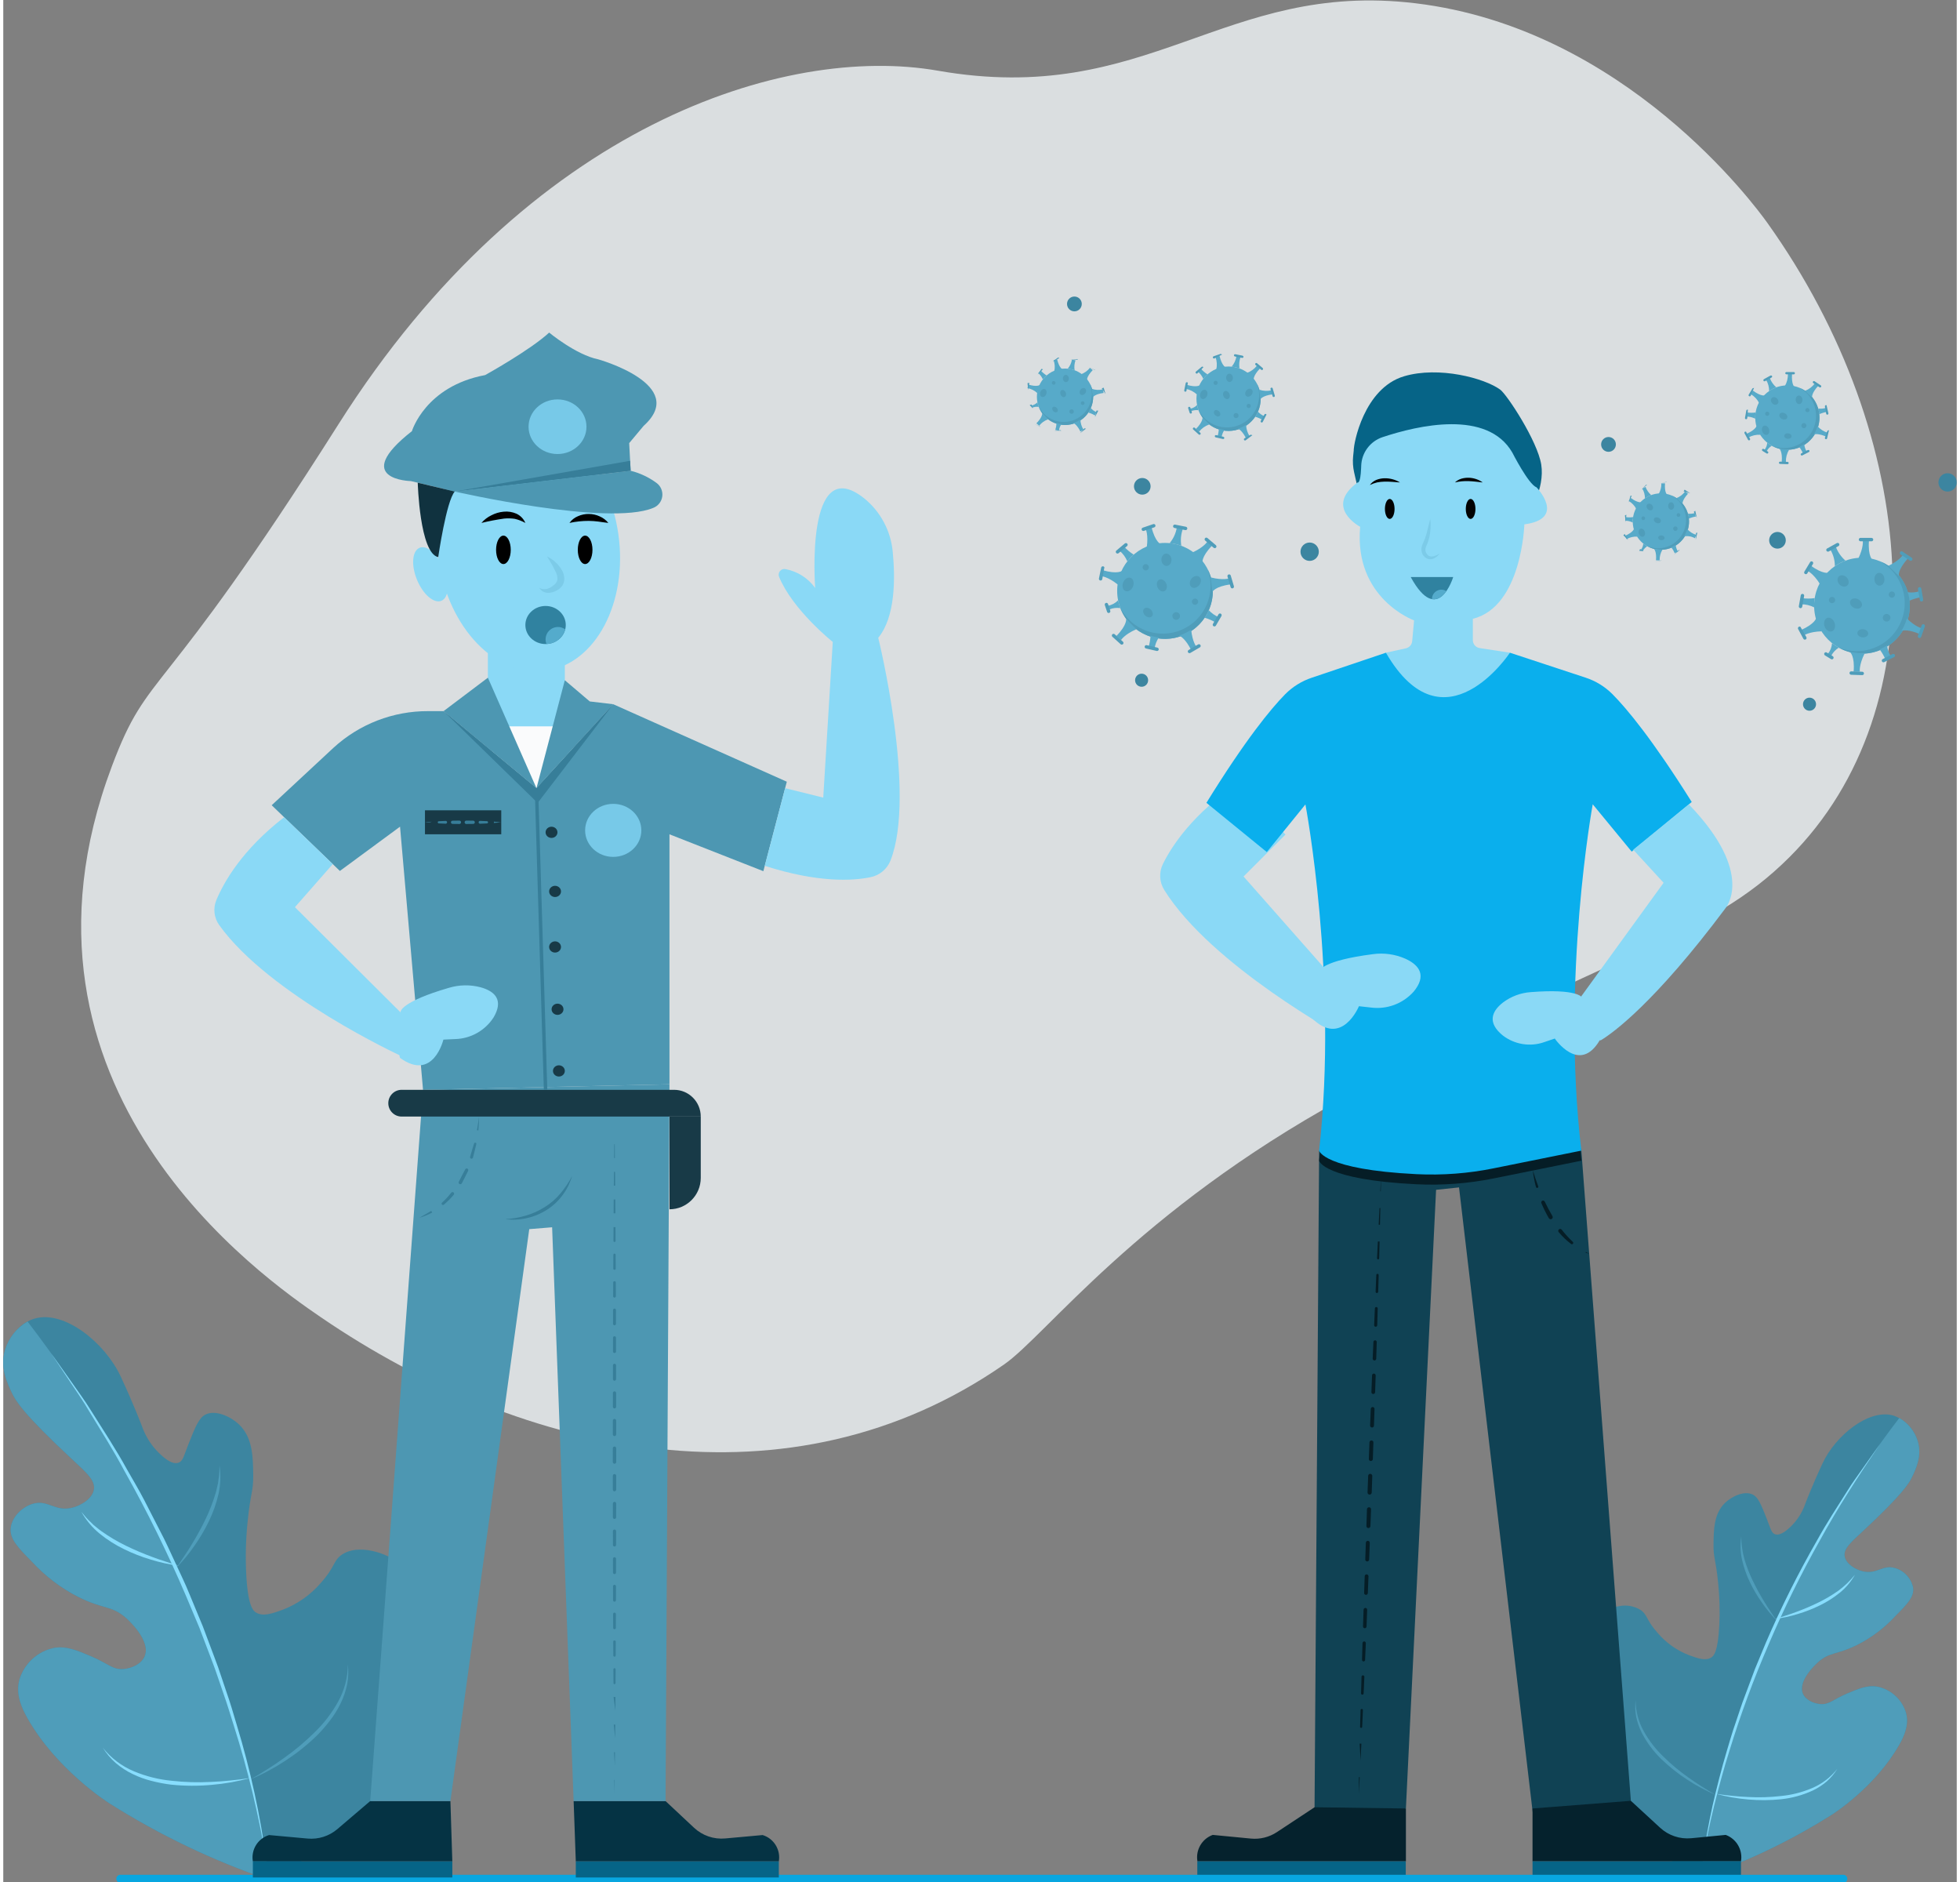 <?xml version="1.0" encoding="UTF-8"?>
<svg xmlns="http://www.w3.org/2000/svg" xmlns:xlink="http://www.w3.org/1999/xlink" width="300px" height="288px" viewBox="0 0 299 288" version="1.1">
<rect x="0" y="0" width="299" height="288" fill="#808080" stroke="none"/>
<g id="surface1">
<path style=" stroke:none;fill-rule:nonzero;fill:rgb(23.529%,52.157%,62.745%);fill-opacity:1;" d="M 259.82 287.309 C 266.859 284.898 273.594 281.668 279.887 277.695 C 280.324 277.418 286.594 273.348 290.191 267.008 C 290.941 265.684 291.707 264.027 291.254 262.203 C 290.664 260.105 288.949 258.52 286.816 258.105 C 285.309 257.855 283.98 258.418 282.199 259.176 C 280.047 260.086 279.488 260.887 278.113 260.777 C 277.148 260.699 275.875 260.184 275.449 259.176 C 274.617 257.203 277.531 254.566 277.758 254.367 C 279.613 252.723 280.582 253.297 283.797 251.695 C 286 250.574 287.984 249.066 289.656 247.242 C 291.465 245.418 292.484 244.352 292.32 242.973 C 292.023 241.504 290.922 240.332 289.48 239.945 C 287.613 239.445 286.77 240.938 284.684 240.477 C 283.457 240.207 282.035 239.312 281.844 238.164 C 281.648 237.016 282.758 236.047 284.508 234.422 C 290.781 228.602 291.715 226.938 292.145 226.055 C 292.742 224.812 293.719 222.793 293.031 220.535 C 292.488 218.703 291.102 217.246 289.301 216.617 C 285.535 215.535 280.434 219.699 278.469 223.918 C 276.824 227.441 275.805 230.152 275.805 230.152 C 275.359 231.426 274.633 232.582 273.672 233.535 C 273.18 234.008 272.062 235.086 271.188 234.781 C 270.621 234.582 270.527 233.945 269.941 232.465 C 269.066 230.258 268.629 229.152 267.812 228.727 C 266.57 228.078 264.648 228.922 263.547 229.973 C 261.82 231.625 261.797 234.113 261.773 236.383 C 261.75 238.457 262.102 238.465 262.484 242.258 C 262.699 244.387 262.762 246.531 262.66 248.668 C 262.461 252.844 261.785 253.434 261.418 253.656 C 260.52 254.195 259.379 253.781 258.043 253.297 C 256.191 252.586 254.543 251.426 253.246 249.914 C 251.418 247.883 251.707 247.105 250.582 246.355 C 249.609 245.762 248.449 245.562 247.332 245.789 C 244.578 246.203 242.172 247.871 240.816 250.309 C 240.555 250.758 240.316 251.223 240.105 251.695 C 237.379 257.777 239.496 263.891 240.637 267.188 C 244.863 279.391 256.477 285.645 259.82 287.309 Z M 259.82 287.309 "/>
<path style=" stroke:none;fill-rule:nonzero;fill:rgb(30.98%,61.569%,72.941%);fill-opacity:1;" d="M 259.82 287.309 C 259.82 287.309 262.648 252.969 290.207 216.992 C 291.562 217.773 292.57 219.035 293.035 220.531 C 293.719 222.789 292.742 224.812 292.145 226.055 C 291.715 226.938 290.777 228.602 284.508 234.422 C 282.758 236.047 281.648 237.016 281.844 238.16 C 282.035 239.309 283.457 240.203 284.688 240.477 C 286.77 240.941 287.613 239.449 289.48 239.941 C 290.926 240.332 292.023 241.504 292.324 242.969 C 292.488 244.348 291.465 245.418 289.66 247.242 C 287.984 249.066 286 250.574 283.797 251.695 C 280.582 253.297 279.613 252.723 277.758 254.367 C 277.531 254.57 274.617 257.203 275.449 259.172 C 275.875 260.184 277.148 260.703 278.113 260.777 C 279.484 260.891 280.043 260.09 282.199 259.172 C 283.98 258.422 285.309 257.859 286.816 258.105 C 288.949 258.52 290.668 260.105 291.258 262.199 C 291.707 264.027 290.941 265.684 290.191 267.008 C 286.594 273.344 280.324 277.414 279.891 277.691 C 273.598 281.668 266.863 284.898 259.82 287.309 "/>
<path style=" stroke:none;fill-rule:nonzero;fill:rgb(30.98%,61.569%,72.941%);fill-opacity:1;" d="M 262.133 274.684 C 260.59 274.031 259.105 273.238 257.707 272.312 C 256.297 271.395 254.977 270.344 253.762 269.172 C 252.547 267.988 251.531 266.613 250.758 265.102 C 250.383 264.336 250.105 263.527 249.934 262.695 C 249.781 261.867 249.75 261.016 249.844 260.176 C 249.852 261.84 250.281 263.477 251.094 264.926 C 251.898 266.367 252.914 267.68 254.109 268.82 C 255.289 269.984 256.562 271.051 257.922 272 C 258.594 272.488 259.285 272.953 259.988 273.395 C 260.688 273.848 261.406 274.277 262.133 274.684 Z M 271.488 248.047 C 270.648 247.191 269.879 246.262 269.199 245.27 C 268.5 244.285 267.883 243.246 267.359 242.156 C 266.828 241.066 266.422 239.918 266.148 238.734 C 265.879 237.555 265.836 236.328 266.02 235.129 C 266.023 236.316 266.191 237.5 266.516 238.645 C 266.855 239.777 267.285 240.879 267.805 241.941 C 268.32 243.012 268.891 244.051 269.512 245.062 C 269.82 245.574 270.141 246.074 270.477 246.566 C 270.797 247.07 271.145 247.559 271.488 248.047 Z M 271.488 248.047 "/>
<path style=" stroke:none;fill-rule:nonzero;fill:rgb(52.941%,86.667%,99.216%);fill-opacity:1;" d="M 262.117 274.496 C 262.941 274.621 263.766 274.734 264.598 274.809 C 265.422 274.898 266.254 274.961 267.082 274.992 C 268.734 275.086 270.395 275.035 272.039 274.848 C 273.68 274.695 275.289 274.293 276.809 273.652 C 278.34 273.016 279.688 271.996 280.715 270.691 C 280.273 271.41 279.727 272.062 279.094 272.617 C 278.445 273.168 277.734 273.633 276.969 274 C 275.426 274.711 273.781 275.164 272.094 275.34 C 270.422 275.512 268.734 275.523 267.059 275.371 C 265.387 275.23 263.734 274.938 262.117 274.496 Z M 271.164 247.754 C 271.738 247.582 272.309 247.414 272.871 247.215 C 273.438 247.031 274.004 246.844 274.555 246.629 C 275.668 246.219 276.758 245.754 277.824 245.23 C 278.883 244.715 279.902 244.113 280.867 243.434 C 281.824 242.734 282.684 241.91 283.422 240.977 C 282.828 242.035 282.039 242.969 281.098 243.734 C 280.156 244.496 279.129 245.148 278.039 245.676 C 276.957 246.207 275.832 246.645 274.676 246.988 C 273.527 247.344 272.352 247.598 271.164 247.754 Z M 271.164 247.754 "/>
<path style=" stroke:none;fill-rule:nonzero;fill:rgb(52.941%,86.667%,99.216%);fill-opacity:1;" d="M 260.098 285 C 260.445 282.094 261.004 279.215 261.617 276.355 C 262.273 273.504 262.992 270.664 263.832 267.859 C 264.254 266.457 264.652 265.047 265.141 263.668 C 265.625 262.285 266.043 260.879 266.578 259.516 L 268.117 255.402 L 269.801 251.344 C 272.117 245.965 274.742 240.727 277.66 235.652 C 279.07 233.086 280.684 230.641 282.242 228.168 C 283.004 226.918 283.887 225.75 284.723 224.551 L 287.258 220.973 C 283.984 225.816 280.789 230.711 277.992 235.84 C 275.129 240.93 272.547 246.168 270.254 251.539 C 267.93 256.898 265.906 262.383 264.195 267.969 C 263.312 270.75 262.555 273.574 261.848 276.41 C 261.16 279.246 260.527 282.105 260.098 285 Z M 260.098 285 "/>
<path style=" stroke:none;fill-rule:nonzero;fill:rgb(85.49%,87.059%,87.843%);fill-opacity:1;" d="M 143.039 10.816 C 175.258 16.457 186.742 -3.023 216.152 0.5 C 248.191 4.34 268.137 31.473 270.043 34.145 C 293.41 66.91 296.422 108.156 273.414 131.152 C 260.645 143.918 246.676 145.246 205.02 168.117 C 173.508 185.418 159.621 204.332 153.199 208.793 C 120.461 231.531 79.836 222.918 48.609 201.574 C 39.918 195.633 -1.949 166.688 16.617 117.277 C 22.367 101.98 23.648 108.605 51.309 64.918 C 80.441 18.902 119.773 6.746 143.039 10.816 Z M 143.039 10.816 "/>
<path style=" stroke:none;fill-rule:nonzero;fill:rgb(23.529%,52.157%,62.745%);fill-opacity:1;" d="M 40.629 287.641 C 32.078 284.711 23.898 280.793 16.254 275.961 C 15.723 275.629 8.105 270.684 3.738 262.984 C 2.828 261.375 1.895 259.363 2.445 257.145 C 3.16 254.598 5.246 252.676 7.84 252.172 C 9.668 251.867 11.281 252.551 13.449 253.469 C 16.062 254.578 16.738 255.551 18.41 255.414 C 19.578 255.32 21.129 254.695 21.645 253.469 C 22.656 251.074 19.117 247.871 18.84 247.629 C 16.586 245.633 15.41 246.328 11.504 244.387 C 8.828 243.023 6.418 241.191 4.387 238.977 C 2.191 236.758 0.949 235.465 1.152 233.785 C 1.352 232.113 2.93 230.555 4.602 230.109 C 6.871 229.504 7.895 231.32 10.426 230.758 C 11.918 230.43 13.645 229.34 13.879 227.949 C 14.113 226.551 12.766 225.375 10.645 223.406 C 3.02 216.332 1.887 214.312 1.367 213.238 C 0.637 211.73 -0.547 209.277 0.289 206.535 C 0.902 204.516 2.594 202.414 4.816 201.777 C 9.395 200.461 15.59 205.52 17.977 210.645 C 19.973 214.926 21.215 218.215 21.215 218.215 C 21.754 219.766 22.637 221.172 23.805 222.324 C 24.398 222.898 25.758 224.207 26.824 223.836 C 27.508 223.598 27.621 222.82 28.332 221.027 C 29.395 218.344 29.93 217.004 30.922 216.484 C 32.426 215.695 34.766 216.723 36.098 217.996 C 38.199 220.004 38.23 223.027 38.258 225.785 C 38.281 228.305 37.855 228.316 37.395 232.922 C 37.129 235.508 37.059 238.109 37.18 240.707 C 37.422 245.777 38.242 246.496 38.688 246.766 C 39.777 247.418 41.168 246.918 42.789 246.332 C 45.039 245.465 47.039 244.055 48.613 242.223 C 50.832 239.754 50.484 238.809 51.848 237.895 C 52.652 237.359 53.867 236.953 55.797 237.211 C 59.141 237.711 62.062 239.738 63.711 242.699 C 64.027 243.246 64.316 243.809 64.578 244.387 C 67.887 251.77 65.316 259.195 63.93 263.203 C 58.797 278.023 44.688 285.621 40.629 287.641 Z M 40.629 287.641 "/>
<path style=" stroke:none;fill-rule:nonzero;fill:rgb(30.98%,61.569%,72.941%);fill-opacity:1;" d="M 40.629 287.641 C 40.629 287.641 37.195 245.93 3.719 202.234 L 3.719 202.23 C 2.074 203.18 0.848 204.715 0.285 206.531 C -0.547 209.273 0.637 211.73 1.363 213.238 C 1.883 214.312 3.023 216.332 10.641 223.402 C 12.766 225.375 14.113 226.551 13.875 227.945 C 13.641 229.34 11.918 230.426 10.426 230.758 C 7.895 231.32 6.871 229.508 4.598 230.109 C 2.926 230.551 1.352 232.113 1.148 233.785 C 0.949 235.461 2.191 236.758 4.383 238.977 C 6.414 241.188 8.828 243.02 11.504 244.383 C 15.41 246.328 16.586 245.633 18.836 247.629 C 19.113 247.875 22.656 251.074 21.641 253.469 C 21.125 254.691 19.582 255.324 18.406 255.414 C 16.738 255.551 16.062 254.578 13.445 253.469 C 11.281 252.555 9.668 251.867 7.836 252.168 C 5.246 252.676 3.16 254.598 2.441 257.145 C 1.898 259.359 2.824 261.375 3.734 262.984 C 8.105 270.68 15.723 275.625 16.25 275.961 C 23.895 280.793 32.074 284.711 40.625 287.641 "/>
<path style=" stroke:none;fill-rule:nonzero;fill:rgb(30.98%,61.569%,72.941%);fill-opacity:1;" d="M 37.816 272.305 C 38.703 271.812 39.57 271.293 40.422 270.742 C 41.281 270.207 42.117 269.641 42.938 269.051 C 44.582 267.891 46.133 266.598 47.562 265.184 C 49.016 263.801 50.25 262.207 51.227 260.453 C 52.215 258.691 52.738 256.707 52.742 254.688 C 52.859 255.707 52.824 256.738 52.637 257.746 C 52.43 258.758 52.094 259.738 51.637 260.664 C 51.188 261.594 50.645 262.473 50.008 263.289 C 49.387 264.105 48.711 264.883 47.984 265.609 C 46.512 267.035 44.91 268.312 43.195 269.43 C 41.496 270.551 39.695 271.516 37.816 272.305 Z M 26.453 239.953 C 26.875 239.359 27.297 238.77 27.684 238.156 C 28.094 237.559 28.484 236.949 28.855 236.328 C 29.609 235.102 30.305 233.836 30.934 232.539 C 31.559 231.246 32.082 229.906 32.492 228.531 C 32.609 228.191 32.664 227.836 32.75 227.488 L 32.871 226.961 L 32.938 226.426 C 33.004 226.07 33.047 225.715 33.062 225.352 C 33.066 224.992 33.078 224.629 33.098 224.262 C 33.32 225.719 33.27 227.207 32.941 228.645 C 32.609 230.078 32.117 231.473 31.473 232.797 C 30.832 234.121 30.086 235.383 29.238 236.582 C 28.41 237.785 27.477 238.914 26.453 239.953 Z M 26.453 239.953 "/>
<path style=" stroke:none;fill-rule:nonzero;fill:rgb(52.941%,86.667%,99.216%);fill-opacity:1;" d="M 37.84 272.074 C 35.875 272.617 33.867 272.973 31.84 273.141 C 29.801 273.324 27.754 273.312 25.719 273.105 C 24.699 272.98 23.691 272.789 22.695 272.531 C 21.695 272.281 20.727 271.93 19.801 271.477 C 18.871 271.031 18.004 270.465 17.219 269.797 C 16.449 269.121 15.785 268.332 15.246 267.461 C 16.496 269.043 18.133 270.281 19.992 271.055 C 21.84 271.832 23.793 272.32 25.785 272.508 C 27.785 272.734 29.801 272.793 31.809 272.684 C 32.816 272.645 33.82 272.566 34.828 272.461 C 35.836 272.363 36.84 272.238 37.84 272.078 Z M 26.852 239.594 C 25.406 239.41 23.977 239.098 22.582 238.664 C 21.18 238.25 19.812 237.715 18.496 237.07 C 17.172 236.43 15.926 235.641 14.781 234.715 C 13.641 233.785 12.684 232.648 11.961 231.367 C 12.199 231.645 12.434 231.922 12.66 232.199 C 12.895 232.473 13.148 232.73 13.422 232.969 L 13.801 233.348 L 14.219 233.688 C 14.504 233.906 14.766 234.152 15.066 234.348 C 16.234 235.176 17.473 235.906 18.762 236.535 C 20.055 237.164 21.379 237.73 22.73 238.227 C 23.402 238.488 24.086 238.723 24.777 238.941 C 25.461 239.184 26.152 239.387 26.852 239.594 Z M 26.852 239.594 "/>
<path style=" stroke:none;fill-rule:nonzero;fill:rgb(52.941%,86.667%,99.216%);fill-opacity:1;" d="M 40.289 284.836 C 39.121 277.832 37.457 270.918 35.312 264.148 C 34.777 262.457 34.27 260.762 33.676 259.09 L 32.812 256.574 C 32.535 255.73 32.234 254.895 31.91 254.07 L 30.02 249.098 L 27.957 244.195 C 25.172 237.672 22.035 231.305 18.559 225.125 C 16.898 221.988 14.988 219 13.148 215.965 C 12.262 214.426 11.23 212.98 10.254 211.5 L 7.305 207.066 L 10.387 211.41 C 11.398 212.867 12.469 214.289 13.395 215.805 C 15.285 218.812 17.246 221.777 18.957 224.898 C 19.832 226.445 20.754 227.965 21.57 229.547 L 24.004 234.289 C 24.844 235.859 25.555 237.488 26.312 239.098 C 27.047 240.715 27.848 242.309 28.508 243.961 L 30.547 248.887 L 32.422 253.883 C 32.742 254.711 33.039 255.551 33.312 256.395 L 34.164 258.926 C 34.758 260.602 35.246 262.312 35.754 264.016 C 37.824 270.82 39.344 277.785 40.289 284.836 Z M 40.289 284.836 "/>
<path style=" stroke:none;fill-rule:nonzero;fill:rgb(34.118%,66.667%,78.824%);fill-opacity:1;" d="M 277.988 63.898 C 277.988 61.18 275.785 58.973 273.07 58.973 C 270.355 58.973 268.156 61.18 268.156 63.898 C 268.156 66.621 270.355 68.828 273.07 68.828 C 275.785 68.828 277.988 66.621 277.988 63.898 Z M 277.988 63.898 "/>
<path style=" stroke:none;fill-rule:nonzero;fill:rgb(30.98%,61.569%,72.941%);fill-opacity:1;" d="M 276.953 65.836 C 275.793 68.168 273.02 69.195 270.625 68.172 C 270.711 68.223 270.793 68.27 270.883 68.312 C 273.312 69.523 276.266 68.531 277.473 66.094 C 278.684 63.656 277.691 60.699 275.262 59.488 C 275.176 59.445 275.086 59.402 274.996 59.367 C 277.254 60.664 278.109 63.5 276.953 65.836 Z M 276.953 65.836 "/>
<path style=" stroke:none;fill-rule:nonzero;fill:rgb(30.98%,61.569%,72.941%);fill-opacity:1;" d="M 273.195 66.312 C 272.887 66.285 272.621 66.453 272.602 66.684 C 272.582 66.914 272.812 67.125 273.121 67.152 C 273.43 67.176 273.695 67.012 273.715 66.781 C 273.734 66.551 273.504 66.34 273.195 66.312 Z M 273.195 66.312 "/>
<path style=" stroke:none;fill-rule:nonzero;fill:rgb(30.98%,61.569%,72.941%);fill-opacity:1;" d="M 272.68 63.238 C 272.359 63.078 272.004 63.145 271.883 63.387 C 271.762 63.633 271.926 63.957 272.242 64.117 C 272.562 64.273 272.918 64.207 273.039 63.965 C 273.16 63.723 273 63.398 272.68 63.238 Z M 272.68 63.238 "/>
<path style=" stroke:none;fill-rule:nonzero;fill:rgb(30.98%,61.569%,72.941%);fill-opacity:1;" d="M 271.512 61 C 271.27 60.746 270.906 60.695 270.699 60.895 C 270.492 61.09 270.516 61.457 270.758 61.711 C 270.996 61.969 271.359 62.016 271.566 61.82 C 271.777 61.625 271.75 61.258 271.512 61 Z M 271.512 61 "/>
<path style=" stroke:none;fill-rule:nonzero;fill:rgb(30.98%,61.569%,72.941%);fill-opacity:1;" d="M 275.383 61.152 C 275.359 60.789 275.109 60.508 274.824 60.527 C 274.539 60.543 274.328 60.852 274.352 61.215 C 274.371 61.578 274.621 61.859 274.906 61.84 C 275.191 61.824 275.406 61.516 275.383 61.152 Z M 275.383 61.152 "/>
<path style=" stroke:none;fill-rule:nonzero;fill:rgb(30.98%,61.569%,72.941%);fill-opacity:1;" d="M 275.996 65.137 C 275.996 64.918 275.82 64.742 275.605 64.742 C 275.391 64.742 275.215 64.918 275.215 65.137 C 275.215 65.352 275.391 65.527 275.605 65.527 C 275.82 65.527 275.996 65.352 275.996 65.137 Z M 275.996 65.137 "/>
<path style=" stroke:none;fill-rule:nonzero;fill:rgb(30.98%,61.569%,72.941%);fill-opacity:1;" d="M 270.262 65.668 C 270.133 65.289 269.797 65.055 269.512 65.152 C 269.227 65.246 269.098 65.637 269.227 66.016 C 269.355 66.398 269.691 66.629 269.977 66.535 C 270.262 66.438 270.387 66.051 270.262 65.668 Z M 270.262 65.668 "/>
<path style=" stroke:none;fill-rule:nonzero;fill:rgb(30.98%,61.569%,72.941%);fill-opacity:1;" d="M 276.465 62.762 C 276.465 62.582 276.32 62.438 276.145 62.438 C 275.969 62.438 275.824 62.582 275.824 62.762 C 275.824 62.938 275.969 63.082 276.145 63.082 C 276.32 63.082 276.465 62.938 276.465 62.762 Z M 276.465 62.762 "/>
<path style=" stroke:none;fill-rule:nonzero;fill:rgb(30.98%,61.569%,72.941%);fill-opacity:1;" d="M 270.32 63.316 C 270.32 63.141 270.176 62.996 269.996 62.996 C 269.82 62.996 269.676 63.141 269.676 63.316 C 269.676 63.496 269.82 63.641 269.996 63.641 C 270.176 63.641 270.32 63.496 270.32 63.316 Z M 270.32 63.316 "/>
<path style=" stroke:none;fill-rule:nonzero;fill:rgb(34.118%,66.667%,78.824%);fill-opacity:1;" d="M 272.852 70.68 C 272.832 70.027 273.004 69.383 273.34 68.82 L 271.852 68.672 C 271.852 68.672 272.352 69.051 272.215 70.676 Z M 267.082 66.969 C 267.648 66.645 268.297 66.492 268.949 66.531 L 268.379 65.141 C 268.379 65.141 268.281 65.762 266.785 66.402 Z M 277.367 66.043 C 277.293 66.195 277.211 66.34 277.121 66.484 C 277.336 66.414 277.906 66.336 279.027 66.82 L 279.234 66.215 C 278.637 66.035 278.102 65.688 277.688 65.219 C 277.605 65.5 277.5 65.777 277.367 66.043 Z M 270.285 59.84 C 270.629 59.605 270.996 59.414 271.383 59.273 C 270.938 58.891 270.594 58.398 270.387 57.844 L 269.828 58.148 C 270.133 58.656 270.289 59.242 270.285 59.84 Z M 273.152 57.223 C 273.18 57.875 273.016 58.523 272.684 59.086 L 274.172 59.219 C 274.172 59.219 273.672 58.848 273.793 57.223 Z M 277.301 58.645 C 276.918 59.172 276.387 59.578 275.777 59.809 L 276.863 60.844 C 276.863 60.844 276.699 60.238 277.801 59.043 Z M 267.449 60.301 C 268.016 60.629 268.473 61.113 268.77 61.695 L 269.68 60.504 C 269.68 60.504 269.094 60.73 267.789 59.762 Z M 268.219 63.121 C 267.77 63.188 267.316 63.184 266.871 63.113 L 266.836 63.754 C 267.297 63.75 267.75 63.859 268.16 64.074 C 268.148 63.754 268.168 63.434 268.219 63.121 Z M 277.961 63.383 C 278.344 63.211 278.746 63.094 279.16 63.027 L 279.004 62.41 C 278.609 62.535 278.195 62.574 277.789 62.516 C 277.871 62.801 277.93 63.09 277.961 63.383 Z M 275.656 67.973 C 275.41 68.133 275.152 68.27 274.887 68.383 C 275.129 68.707 275.332 69.055 275.488 69.43 L 276.051 69.125 C 275.832 68.777 275.699 68.383 275.656 67.973 Z M 270.691 68.211 C 270.449 68.074 270.215 67.918 269.996 67.746 C 269.973 68.148 269.82 68.531 269.57 68.844 L 269.918 69.043 C 270.094 68.699 270.363 68.41 270.691 68.211 Z M 270.691 68.211 "/>
<path style=" stroke:none;fill-rule:nonzero;fill:rgb(30.98%,61.569%,72.941%);fill-opacity:1;" d="M 273.18 70.699 C 273.25 70.738 273.289 70.82 273.27 70.898 C 273.25 70.977 273.176 71.031 273.094 71.031 L 271.961 70.992 C 271.895 70.992 271.836 70.957 271.805 70.902 C 271.773 70.844 271.777 70.777 271.812 70.723 C 271.848 70.668 271.91 70.637 271.973 70.645 L 273.105 70.68 Z M 266.746 66.059 L 267.363 67.133 C 267.406 67.219 267.371 67.32 267.289 67.367 C 267.207 67.41 267.105 67.383 267.055 67.301 L 266.516 66.301 C 266.48 66.234 266.492 66.152 266.543 66.094 C 266.598 66.039 266.68 66.027 266.75 66.059 Z M 270.652 57.465 C 270.711 57.496 270.746 57.555 270.75 57.617 C 270.75 57.684 270.715 57.742 270.66 57.773 L 269.668 58.324 C 269.609 58.359 269.543 58.359 269.484 58.328 C 269.43 58.297 269.398 58.234 269.398 58.168 C 269.402 58.105 269.438 58.047 269.496 58.02 L 270.492 57.469 Z M 274.133 56.953 C 274.207 56.988 274.246 57.07 274.227 57.148 C 274.207 57.23 274.137 57.285 274.055 57.285 L 272.922 57.281 C 272.828 57.277 272.758 57.199 272.758 57.105 C 272.758 57.016 272.828 56.938 272.922 56.934 L 274.059 56.934 Z M 277.219 58.328 L 278.184 58.969 C 278.238 59 278.273 59.062 278.27 59.125 C 278.266 59.191 278.227 59.25 278.168 59.277 C 278.109 59.305 278.039 59.297 277.988 59.258 L 277.043 58.629 C 276.969 58.578 276.945 58.477 276.992 58.398 C 277.035 58.32 277.137 58.289 277.219 58.328 Z M 279.074 62.012 L 279.359 63.258 C 279.371 63.352 279.309 63.438 279.215 63.453 C 279.125 63.469 279.039 63.41 279.016 63.316 L 278.824 62.195 C 278.812 62.133 278.84 62.066 278.895 62.027 C 278.945 61.988 279.016 61.98 279.074 62.012 Z M 279.449 65.82 L 279.152 67.105 C 279.117 67.191 279.02 67.23 278.934 67.199 C 278.844 67.172 278.797 67.078 278.824 66.988 L 279.207 65.914 Z M 276.371 68.863 C 276.43 68.895 276.465 68.953 276.465 69.02 C 276.465 69.086 276.43 69.148 276.371 69.176 L 275.359 69.695 C 275.277 69.73 275.176 69.695 275.137 69.613 C 275.094 69.531 275.121 69.43 275.203 69.383 L 276.211 68.863 Z M 267.039 62.703 L 266.934 64.008 C 266.922 64.07 266.879 64.125 266.82 64.145 C 266.762 64.168 266.695 64.156 266.645 64.113 C 266.598 64.074 266.574 64.008 266.59 63.945 L 266.789 62.828 C 266.797 62.773 266.832 62.727 266.883 62.703 C 266.93 62.676 266.988 62.676 267.039 62.703 Z M 267.969 59.359 L 267.98 59.367 L 267.453 60.582 C 267.402 60.656 267.301 60.676 267.223 60.629 C 267.141 60.582 267.113 60.48 267.156 60.398 L 267.742 59.426 Z M 269.445 68.699 L 269.461 68.707 L 270.074 69.086 C 270.133 69.117 270.164 69.176 270.164 69.242 C 270.164 69.305 270.129 69.363 270.07 69.395 C 270.016 69.426 269.945 69.422 269.891 69.387 L 269.277 69.008 C 269.195 68.957 269.168 68.855 269.215 68.77 C 269.258 68.688 269.363 68.656 269.445 68.699 Z M 269.445 68.699 "/>
<path style=" stroke:none;fill-rule:nonzero;fill:rgb(34.118%,66.667%,78.824%);fill-opacity:1;" d="M 258.023 79.812 C 258.023 77.43 256.094 75.496 253.719 75.496 C 251.34 75.496 249.41 77.43 249.41 79.812 C 249.41 82.199 251.34 84.129 253.719 84.129 C 256.094 84.129 258.023 82.199 258.023 79.812 Z M 258.023 79.812 "/>
<path style=" stroke:none;fill-rule:nonzero;fill:rgb(30.98%,61.569%,72.941%);fill-opacity:1;" d="M 257.117 81.508 C 256.102 83.555 253.672 84.453 251.574 83.559 C 251.648 83.598 251.723 83.641 251.797 83.68 C 253.93 84.742 256.512 83.871 257.574 81.738 C 258.633 79.602 257.766 77.012 255.637 75.949 C 255.559 75.91 255.48 75.875 255.402 75.84 C 257.379 76.98 258.129 79.461 257.117 81.508 Z M 257.117 81.508 "/>
<path style=" stroke:none;fill-rule:nonzero;fill:rgb(30.98%,61.569%,72.941%);fill-opacity:1;" d="M 253.824 81.93 C 253.555 81.906 253.324 82.051 253.305 82.254 C 253.289 82.453 253.492 82.637 253.762 82.66 C 254.031 82.684 254.262 82.539 254.281 82.336 C 254.297 82.133 254.094 81.953 253.824 81.93 Z M 253.824 81.93 "/>
<path style=" stroke:none;fill-rule:nonzero;fill:rgb(30.98%,61.569%,72.941%);fill-opacity:1;" d="M 253.371 79.234 C 253.094 79.094 252.781 79.152 252.676 79.367 C 252.57 79.578 252.711 79.863 252.992 80.004 C 253.27 80.141 253.582 80.082 253.688 79.871 C 253.793 79.66 253.652 79.375 253.371 79.234 Z M 253.371 79.234 "/>
<path style=" stroke:none;fill-rule:nonzero;fill:rgb(30.98%,61.569%,72.941%);fill-opacity:1;" d="M 252.348 77.273 C 252.141 77.051 251.82 77.008 251.641 77.18 C 251.457 77.352 251.48 77.672 251.688 77.895 C 251.898 78.121 252.219 78.164 252.398 77.992 C 252.582 77.82 252.559 77.496 252.348 77.273 Z M 252.348 77.273 "/>
<path style=" stroke:none;fill-rule:nonzero;fill:rgb(30.98%,61.569%,72.941%);fill-opacity:1;" d="M 255.742 77.406 C 255.723 77.086 255.504 76.844 255.254 76.859 C 255.004 76.875 254.816 77.145 254.836 77.461 C 254.855 77.781 255.074 78.023 255.324 78.008 C 255.574 77.992 255.762 77.723 255.742 77.406 Z M 255.742 77.406 "/>
<path style=" stroke:none;fill-rule:nonzero;fill:rgb(30.98%,61.569%,72.941%);fill-opacity:1;" d="M 256.277 80.895 C 256.277 80.707 256.125 80.551 255.938 80.551 C 255.746 80.551 255.594 80.707 255.594 80.895 C 255.594 81.086 255.746 81.242 255.938 81.242 C 256.125 81.242 256.277 81.086 256.277 80.895 Z M 256.277 80.895 "/>
<path style=" stroke:none;fill-rule:nonzero;fill:rgb(30.98%,61.569%,72.941%);fill-opacity:1;" d="M 251.254 81.363 C 251.145 81.027 250.848 80.828 250.598 80.91 C 250.348 80.996 250.238 81.332 250.348 81.668 C 250.461 82 250.754 82.203 251.004 82.121 C 251.254 82.035 251.367 81.695 251.254 81.363 Z M 251.254 81.363 "/>
<path style=" stroke:none;fill-rule:nonzero;fill:rgb(30.98%,61.569%,72.941%);fill-opacity:1;" d="M 256.691 78.816 C 256.691 78.66 256.562 78.531 256.406 78.531 C 256.254 78.531 256.125 78.66 256.125 78.816 C 256.125 78.973 256.254 79.098 256.406 79.098 C 256.562 79.098 256.691 78.973 256.691 78.816 Z M 256.691 78.816 "/>
<path style=" stroke:none;fill-rule:nonzero;fill:rgb(30.98%,61.569%,72.941%);fill-opacity:1;" d="M 251.305 79.305 C 251.305 79.148 251.18 79.02 251.023 79.02 C 250.867 79.02 250.742 79.148 250.742 79.305 C 250.742 79.461 250.867 79.586 251.023 79.586 C 251.18 79.586 251.305 79.461 251.305 79.305 Z M 251.305 79.305 "/>
<path style=" stroke:none;fill-rule:nonzero;fill:rgb(34.118%,66.667%,78.824%);fill-opacity:1;" d="M 253.527 85.754 C 253.508 85.18 253.656 84.613 253.949 84.125 L 252.648 83.996 C 252.648 83.996 253.086 84.328 252.969 85.75 Z M 248.469 82.504 C 248.965 82.219 249.531 82.086 250.105 82.117 L 249.605 80.902 C 249.605 80.902 249.52 81.445 248.211 82.004 Z M 257.48 81.691 C 257.414 81.824 257.344 81.953 257.266 82.078 C 257.84 81.977 258.43 82.082 258.934 82.371 L 259.117 81.844 C 258.59 81.684 258.121 81.379 257.762 80.969 C 257.691 81.215 257.598 81.457 257.48 81.691 Z M 251.277 76.258 C 251.574 76.051 251.898 75.883 252.238 75.762 C 251.848 75.422 251.547 74.992 251.367 74.508 L 250.875 74.773 C 251.141 75.223 251.281 75.734 251.277 76.258 Z M 253.789 73.965 C 253.809 74.535 253.668 75.102 253.375 75.594 L 254.68 75.715 C 254.68 75.715 254.242 75.387 254.348 73.965 Z M 257.422 75.211 C 257.086 75.672 256.621 76.027 256.09 76.23 L 257.039 77.137 C 257.039 77.137 256.895 76.605 257.859 75.559 Z M 248.793 76.664 C 249.285 76.949 249.688 77.375 249.949 77.883 L 250.746 76.84 C 250.746 76.84 250.234 77.039 249.09 76.188 Z M 249.465 79.129 C 249.074 79.188 248.676 79.188 248.285 79.125 L 248.254 79.684 C 248.656 79.684 249.055 79.777 249.414 79.965 C 249.402 79.684 249.422 79.406 249.465 79.129 Z M 258 79.363 C 258.332 79.211 258.688 79.105 259.051 79.051 L 258.914 78.508 C 258.57 78.621 258.207 78.652 257.848 78.602 C 257.922 78.848 257.973 79.105 258 79.363 Z M 255.98 83.383 C 255.766 83.52 255.543 83.641 255.305 83.742 C 255.52 84.023 255.695 84.332 255.832 84.656 L 256.324 84.395 C 256.137 84.086 256.02 83.742 255.98 83.383 Z M 251.633 83.59 C 251.418 83.473 251.215 83.336 251.023 83.184 C 251 83.535 250.871 83.871 250.648 84.145 L 250.953 84.32 C 251.109 84.02 251.344 83.766 251.633 83.59 Z M 251.633 83.59 "/>
<path style=" stroke:none;fill-rule:nonzero;fill:rgb(30.98%,61.569%,72.941%);fill-opacity:1;" d="M 253.809 85.77 L 252.742 86.027 L 253.746 85.754 Z M 248.176 81.707 L 248.715 82.648 L 247.973 81.918 Z M 251.598 74.176 L 250.734 74.93 L 251.457 74.18 Z M 254.648 73.727 L 253.586 74.016 L 254.582 73.711 Z M 257.348 74.934 L 257.367 74.941 L 258.195 75.492 L 257.195 75.199 Z M 258.977 78.16 L 259.227 79.254 L 258.758 78.32 Z M 259.305 81.496 L 259.043 82.621 L 259.09 81.578 Z M 256.605 84.164 L 255.723 84.891 L 256.469 84.164 Z M 248.43 78.766 L 248.34 79.91 L 248.211 78.875 Z M 249.246 75.836 L 249.258 75.844 L 248.797 76.906 L 249.047 75.895 Z M 250.543 84.02 L 250.555 84.027 L 251.09 84.355 L 250.395 84.289 Z M 250.543 84.02 "/>
<path style=" stroke:none;fill-rule:nonzero;fill:rgb(34.118%,66.667%,78.824%);fill-opacity:1;" d="M 291.816 92.691 C 291.816 88.637 288.539 85.348 284.492 85.348 C 280.449 85.348 277.172 88.637 277.172 92.691 C 277.172 96.746 280.449 100.031 284.492 100.031 C 288.539 100.031 291.816 96.746 291.816 92.691 Z M 291.816 92.691 "/>
<path style=" stroke:none;fill-rule:nonzero;fill:rgb(30.98%,61.569%,72.941%);fill-opacity:1;" d="M 290.273 95.574 C 288.547 99.051 284.414 100.578 280.848 99.059 C 280.973 99.129 281.102 99.199 281.23 99.262 C 284.852 101.07 289.246 99.59 291.051 95.961 C 292.852 92.332 291.375 87.922 287.754 86.117 C 287.625 86.051 287.496 85.992 287.359 85.938 C 290.723 87.871 292 92.094 290.273 95.574 Z M 290.273 95.574 "/>
<path style=" stroke:none;fill-rule:nonzero;fill:rgb(30.98%,61.569%,72.941%);fill-opacity:1;" d="M 284.676 96.285 C 284.219 96.246 283.82 96.492 283.793 96.84 C 283.762 97.184 284.109 97.496 284.566 97.535 C 285.027 97.574 285.422 97.328 285.453 96.98 C 285.48 96.637 285.133 96.324 284.676 96.285 Z M 284.676 96.285 "/>
<path style=" stroke:none;fill-rule:nonzero;fill:rgb(30.98%,61.569%,72.941%);fill-opacity:1;" d="M 283.906 91.703 C 283.434 91.469 282.902 91.566 282.723 91.93 C 282.543 92.289 282.781 92.777 283.258 93.012 C 283.734 93.25 284.266 93.148 284.445 92.789 C 284.625 92.426 284.383 91.941 283.906 91.703 Z M 283.906 91.703 "/>
<path style=" stroke:none;fill-rule:nonzero;fill:rgb(30.98%,61.569%,72.941%);fill-opacity:1;" d="M 282.168 88.371 C 281.809 87.992 281.27 87.918 280.957 88.211 C 280.648 88.504 280.688 89.051 281.043 89.43 C 281.402 89.812 281.941 89.883 282.254 89.59 C 282.562 89.301 282.523 88.754 282.168 88.371 Z M 282.168 88.371 "/>
<path style=" stroke:none;fill-rule:nonzero;fill:rgb(30.98%,61.569%,72.941%);fill-opacity:1;" d="M 287.934 88.598 C 287.902 88.055 287.531 87.641 287.105 87.664 C 286.68 87.691 286.363 88.152 286.398 88.691 C 286.43 89.234 286.801 89.648 287.227 89.621 C 287.652 89.598 287.969 89.137 287.934 88.598 Z M 287.934 88.598 "/>
<path style=" stroke:none;fill-rule:nonzero;fill:rgb(30.98%,61.569%,72.941%);fill-opacity:1;" d="M 288.852 94.531 C 288.852 94.211 288.59 93.949 288.266 93.949 C 287.945 93.949 287.684 94.211 287.684 94.531 C 287.684 94.855 287.945 95.117 288.266 95.117 C 288.59 95.117 288.852 94.855 288.852 94.531 Z M 288.852 94.531 "/>
<path style=" stroke:none;fill-rule:nonzero;fill:rgb(30.98%,61.569%,72.941%);fill-opacity:1;" d="M 280.305 95.324 C 280.117 94.758 279.617 94.414 279.191 94.555 C 278.766 94.699 278.574 95.277 278.766 95.844 C 278.957 96.414 279.453 96.758 279.879 96.613 C 280.305 96.473 280.496 95.895 280.305 95.324 Z M 280.305 95.324 "/>
<path style=" stroke:none;fill-rule:nonzero;fill:rgb(30.98%,61.569%,72.941%);fill-opacity:1;" d="M 289.547 90.992 C 289.547 90.727 289.336 90.512 289.07 90.512 C 288.805 90.512 288.59 90.727 288.59 90.992 C 288.59 91.258 288.805 91.473 289.07 91.473 C 289.336 91.473 289.547 91.258 289.547 90.992 Z M 289.547 90.992 "/>
<path style=" stroke:none;fill-rule:nonzero;fill:rgb(30.98%,61.569%,72.941%);fill-opacity:1;" d="M 280.395 91.824 C 280.395 91.559 280.18 91.344 279.914 91.344 C 279.648 91.344 279.434 91.559 279.434 91.824 C 279.434 92.09 279.648 92.305 279.914 92.305 C 280.18 92.305 280.395 92.09 280.395 91.824 Z M 280.395 91.824 "/>
<path style=" stroke:none;fill-rule:nonzero;fill:rgb(34.118%,66.667%,78.824%);fill-opacity:1;" d="M 284.168 102.793 C 284.168 102.793 284.004 101.809 284.891 100.023 L 282.672 99.805 C 282.672 99.805 283.418 100.367 283.219 102.785 Z M 275.566 97.262 C 275.566 97.262 276.355 96.66 278.348 96.609 L 277.504 94.543 C 277.504 94.543 277.355 95.465 275.129 96.418 Z M 290.895 95.883 C 290.781 96.109 290.66 96.328 290.527 96.539 C 290.848 96.438 291.695 96.32 293.363 97.039 L 293.672 96.141 C 293.672 96.141 292.734 95.988 291.371 94.652 C 291.25 95.078 291.09 95.488 290.895 95.883 Z M 280.344 86.641 C 280.852 86.293 281.398 86.008 281.977 85.797 C 281.312 85.227 280.801 84.492 280.496 83.668 L 279.66 84.121 C 280.113 84.883 280.352 85.754 280.344 86.641 Z M 284.617 82.742 C 284.617 82.742 284.789 83.723 283.914 85.516 L 286.133 85.719 C 286.133 85.719 285.383 85.16 285.566 82.742 Z M 290.797 84.863 C 290.797 84.863 290.324 85.738 288.523 86.598 L 290.141 88.141 C 290.141 88.141 289.898 87.234 291.539 85.453 Z M 276.117 87.332 C 276.117 87.332 277.035 87.711 278.086 89.406 L 279.438 87.633 C 279.438 87.633 278.57 87.969 276.625 86.527 Z M 277.262 91.527 C 276.594 91.629 275.918 91.625 275.254 91.52 L 275.203 92.473 C 275.891 92.469 276.566 92.633 277.172 92.949 C 277.156 92.473 277.184 91.996 277.262 91.527 Z M 291.773 91.922 C 292.344 91.668 292.945 91.488 293.562 91.391 L 293.328 90.469 C 292.746 90.66 292.129 90.715 291.52 90.629 C 291.645 91.051 291.73 91.484 291.773 91.922 Z M 288.344 98.758 C 287.98 98.996 287.594 99.203 287.195 99.371 C 287.559 99.852 287.859 100.371 288.094 100.926 L 288.93 100.477 C 288.605 99.957 288.406 99.367 288.344 98.758 Z M 280.949 99.113 C 280.586 98.914 280.238 98.68 279.914 98.422 C 279.875 99.02 279.652 99.59 279.273 100.059 L 279.793 100.352 C 280.059 99.84 280.457 99.41 280.949 99.113 Z M 280.949 99.113 "/>
<path style=" stroke:none;fill-rule:nonzero;fill:rgb(30.98%,61.569%,72.941%);fill-opacity:1;" d="M 284.652 102.82 C 284.762 102.875 284.816 103 284.789 103.117 C 284.758 103.238 284.648 103.32 284.527 103.316 L 282.836 103.258 C 282.695 103.254 282.582 103.133 282.586 102.988 C 282.59 102.844 282.711 102.73 282.855 102.738 L 284.543 102.793 Z M 275.07 95.91 L 275.988 97.508 C 276.055 97.633 276.004 97.789 275.883 97.855 C 275.758 97.922 275.602 97.879 275.531 97.758 L 274.727 96.27 C 274.672 96.168 274.688 96.043 274.77 95.961 C 274.848 95.879 274.969 95.859 275.07 95.91 Z M 280.891 83.105 C 280.977 83.148 281.031 83.234 281.035 83.332 C 281.035 83.43 280.984 83.52 280.898 83.566 L 279.418 84.387 C 279.34 84.434 279.238 84.43 279.156 84.383 C 279.078 84.336 279.027 84.246 279.031 84.152 C 279.031 84.059 279.086 83.973 279.168 83.93 L 280.648 83.109 C 280.723 83.066 280.812 83.066 280.891 83.105 Z M 286.074 82.344 C 286.184 82.395 286.242 82.52 286.215 82.637 C 286.184 82.754 286.078 82.836 285.957 82.836 L 284.27 82.832 C 284.125 82.832 284.008 82.715 284.008 82.57 C 284.012 82.426 284.129 82.309 284.27 82.309 L 285.961 82.316 Z M 290.668 84.391 L 292.105 85.344 C 292.227 85.422 292.258 85.582 292.18 85.703 C 292.102 85.824 291.938 85.855 291.82 85.777 L 290.41 84.84 C 290.293 84.766 290.258 84.613 290.328 84.492 C 290.395 84.375 290.547 84.328 290.668 84.391 Z M 293.434 89.875 C 293.508 89.914 293.562 89.984 293.574 90.066 L 293.863 91.734 C 293.887 91.879 293.793 92.012 293.652 92.039 C 293.508 92.062 293.375 91.969 293.352 91.824 L 293.062 90.156 C 293.047 90.059 293.086 89.961 293.164 89.902 C 293.242 89.844 293.348 89.832 293.434 89.875 Z M 293.992 95.551 C 294.109 95.609 294.168 95.746 294.121 95.871 L 293.551 97.465 C 293.504 97.602 293.355 97.672 293.219 97.625 C 293.082 97.574 293.012 97.426 293.062 97.289 L 293.633 95.695 C 293.656 95.629 293.703 95.578 293.766 95.547 C 293.828 95.516 293.898 95.516 293.965 95.539 Z M 289.406 100.086 C 289.492 100.129 289.547 100.219 289.551 100.32 C 289.551 100.418 289.496 100.508 289.406 100.551 L 287.902 101.324 C 287.773 101.391 287.617 101.34 287.555 101.211 C 287.488 101.082 287.539 100.926 287.668 100.859 L 289.172 100.086 C 289.246 100.051 289.332 100.051 289.406 100.086 Z M 275.504 90.906 C 275.605 90.957 275.664 91.07 275.645 91.184 L 275.348 92.852 C 275.32 92.996 275.188 93.09 275.043 93.066 C 274.902 93.039 274.809 92.902 274.832 92.762 L 275.129 91.094 C 275.145 91.012 275.195 90.941 275.27 90.906 C 275.344 90.871 275.43 90.871 275.504 90.906 Z M 276.891 85.93 L 276.91 85.938 C 277.031 86.012 277.07 86.172 276.996 86.297 L 276.125 87.746 C 276.047 87.867 275.891 87.902 275.77 87.828 C 275.648 87.758 275.609 87.598 275.68 87.477 L 276.555 86.027 C 276.621 85.91 276.77 85.867 276.891 85.93 Z M 279.094 99.844 L 280.027 100.418 C 280.152 100.492 280.191 100.652 280.113 100.777 C 280.039 100.898 279.879 100.938 279.758 100.863 L 278.84 100.301 C 278.719 100.227 278.672 100.07 278.742 99.945 C 278.812 99.82 278.965 99.773 279.094 99.844 Z M 279.094 99.844 "/>
<path style=" stroke:none;fill-rule:nonzero;fill:rgb(23.529%,52.157%,62.745%);fill-opacity:1;" d="M 246.828 68.008 C 246.828 67.383 246.324 66.875 245.699 66.875 C 245.074 66.875 244.57 67.383 244.57 68.008 C 244.57 68.633 245.074 69.141 245.699 69.141 C 246.324 69.141 246.828 68.633 246.828 68.008 Z M 246.828 68.008 "/>
<path style=" stroke:none;fill-rule:nonzero;fill:rgb(23.529%,52.157%,62.745%);fill-opacity:1;" d="M 299 73.824 C 299 73.047 298.371 72.418 297.598 72.418 C 296.824 72.418 296.199 73.047 296.199 73.824 C 296.199 74.598 296.824 75.227 297.598 75.227 C 298.371 75.227 299 74.598 299 73.824 Z M 299 73.824 "/>
<path style=" stroke:none;fill-rule:nonzero;fill:rgb(23.529%,52.157%,62.745%);fill-opacity:1;" d="M 272.836 82.68 C 272.836 81.977 272.266 81.402 271.562 81.402 C 270.859 81.402 270.289 81.977 270.289 82.68 C 270.289 83.383 270.859 83.957 271.562 83.957 C 272.266 83.957 272.836 83.383 272.836 82.68 Z M 272.836 82.68 "/>
<path style=" stroke:none;fill-rule:nonzero;fill:rgb(23.529%,52.157%,62.745%);fill-opacity:1;" d="M 277.465 107.766 C 277.465 107.211 277.016 106.762 276.465 106.762 C 275.914 106.762 275.469 107.211 275.469 107.766 C 275.469 108.316 275.914 108.766 276.465 108.766 C 277.016 108.766 277.465 108.316 277.465 107.766 Z M 277.465 107.766 "/>
<path style=" stroke:none;fill-rule:nonzero;fill:rgb(34.118%,66.667%,78.824%);fill-opacity:1;" d="M 192.461 61.016 C 192.461 58.293 190.258 56.086 187.543 56.086 C 184.828 56.086 182.629 58.293 182.629 61.016 C 182.629 63.738 184.828 65.941 187.543 65.941 C 190.258 65.941 192.461 63.738 192.461 61.016 Z M 192.461 61.016 "/>
<path style=" stroke:none;fill-rule:nonzero;fill:rgb(30.98%,61.569%,72.941%);fill-opacity:1;" d="M 189.273 64.996 C 186.887 66.039 184.105 65.035 182.93 62.711 C 182.961 62.801 182.996 62.891 183.035 62.98 C 184.121 65.477 187.016 66.617 189.504 65.535 C 191.996 64.449 193.133 61.543 192.051 59.047 C 192.012 58.961 191.973 58.871 191.926 58.785 C 192.82 61.234 191.66 63.957 189.273 65 Z M 189.273 64.996 "/>
<path style=" stroke:none;fill-rule:nonzero;fill:rgb(30.98%,61.569%,72.941%);fill-opacity:1;" d="M 186.09 62.941 C 185.871 62.723 185.562 62.68 185.398 62.844 C 185.234 63.008 185.277 63.316 185.496 63.535 C 185.715 63.754 186.023 63.801 186.188 63.637 C 186.352 63.473 186.309 63.16 186.09 62.941 Z M 186.09 62.941 "/>
<path style=" stroke:none;fill-rule:nonzero;fill:rgb(30.98%,61.569%,72.941%);fill-opacity:1;" d="M 187.668 60.254 C 187.523 59.926 187.211 59.75 186.961 59.855 C 186.715 59.965 186.629 60.316 186.77 60.645 C 186.914 60.973 187.23 61.152 187.477 61.043 C 187.727 60.938 187.809 60.582 187.668 60.254 Z M 187.668 60.254 "/>
<path style=" stroke:none;fill-rule:nonzero;fill:rgb(30.98%,61.569%,72.941%);fill-opacity:1;" d="M 188.207 57.789 C 188.188 57.438 187.941 57.168 187.656 57.184 C 187.371 57.199 187.156 57.496 187.176 57.848 C 187.195 58.195 187.441 58.469 187.727 58.453 C 188.012 58.438 188.227 58.141 188.207 57.789 Z M 188.207 57.789 "/>
<path style=" stroke:none;fill-rule:nonzero;fill:rgb(30.98%,61.569%,72.941%);fill-opacity:1;" d="M 191.051 59.562 C 190.82 59.391 190.461 59.492 190.246 59.785 C 190.027 60.074 190.039 60.449 190.27 60.621 C 190.5 60.793 190.859 60.691 191.078 60.398 C 191.293 60.109 191.281 59.734 191.051 59.562 Z M 191.051 59.562 "/>
<path style=" stroke:none;fill-rule:nonzero;fill:rgb(30.98%,61.569%,72.941%);fill-opacity:1;" d="M 189.082 63.594 C 189.082 63.379 188.906 63.203 188.691 63.203 C 188.477 63.203 188.301 63.379 188.301 63.594 C 188.301 63.812 188.477 63.988 188.691 63.988 C 188.906 63.988 189.082 63.812 189.082 63.594 Z M 189.082 63.594 "/>
<path style=" stroke:none;fill-rule:nonzero;fill:rgb(30.98%,61.569%,72.941%);fill-opacity:1;" d="M 184.016 59.68 C 183.734 59.566 183.391 59.781 183.242 60.156 C 183.094 60.531 183.203 60.922 183.484 61.035 C 183.762 61.145 184.109 60.93 184.258 60.555 C 184.402 60.184 184.297 59.789 184.016 59.68 Z M 184.016 59.68 "/>
<path style=" stroke:none;fill-rule:nonzero;fill:rgb(30.98%,61.569%,72.941%);fill-opacity:1;" d="M 190.949 62.125 C 190.949 61.945 190.805 61.801 190.629 61.801 C 190.449 61.801 190.305 61.945 190.305 62.125 C 190.305 62.301 190.449 62.445 190.629 62.445 C 190.805 62.445 190.949 62.301 190.949 62.125 Z M 190.949 62.125 "/>
<path style=" stroke:none;fill-rule:nonzero;fill:rgb(30.98%,61.569%,72.941%);fill-opacity:1;" d="M 185.887 58.586 C 185.887 58.41 185.742 58.266 185.562 58.266 C 185.387 58.266 185.242 58.41 185.242 58.586 C 185.242 58.766 185.387 58.91 185.562 58.91 C 185.742 58.91 185.887 58.766 185.887 58.586 Z M 185.887 58.586 "/>
<path style=" stroke:none;fill-rule:nonzero;fill:rgb(34.118%,66.667%,78.824%);fill-opacity:1;" d="M 183.027 66.066 C 183.43 65.551 183.977 65.168 184.594 64.957 L 183.547 63.883 C 183.547 63.883 183.688 64.496 182.543 65.648 Z M 180.988 59.5 C 181.629 59.621 182.223 59.922 182.699 60.367 L 183.156 58.941 C 183.156 58.941 182.68 59.352 181.125 58.879 Z M 189.457 65.426 C 189.305 65.492 189.148 65.555 188.988 65.605 C 189.195 65.691 189.684 65.996 190.23 67.09 L 190.777 66.762 C 190.434 66.238 190.246 65.629 190.234 65 C 189.988 65.164 189.73 65.309 189.457 65.426 Z M 188.016 56.109 C 188.426 56.148 188.832 56.242 189.219 56.383 C 189.125 55.801 189.176 55.203 189.375 54.648 L 188.75 54.52 C 188.656 55.105 188.402 55.656 188.016 56.109 Z M 191.891 55.953 C 191.492 56.469 190.949 56.859 190.336 57.078 L 191.391 58.141 C 191.391 58.141 191.246 57.531 192.379 56.363 Z M 194.156 59.719 C 193.52 59.875 192.855 59.844 192.238 59.629 L 192.406 61.121 C 192.406 61.121 192.672 60.551 194.281 60.344 Z M 185.547 54.637 C 185.77 55.25 185.809 55.914 185.664 56.555 L 187.125 56.227 C 187.125 56.227 186.531 56.023 186.156 54.441 Z M 184.328 57.289 C 183.941 57.051 183.598 56.758 183.301 56.414 L 182.863 56.883 C 183.219 57.176 183.492 57.555 183.672 57.977 C 183.867 57.727 184.086 57.496 184.328 57.285 Z M 191.617 63.773 C 192.02 63.887 192.406 64.055 192.766 64.273 L 193.043 63.695 C 192.66 63.543 192.32 63.305 192.043 62.996 C 191.926 63.27 191.781 63.527 191.617 63.773 Z M 186.91 65.801 C 186.621 65.766 186.336 65.703 186.055 65.617 C 186.035 66.02 185.965 66.422 185.848 66.805 L 186.473 66.938 C 186.527 66.531 186.68 66.141 186.91 65.801 Z M 182.957 62.781 C 182.855 62.52 182.777 62.25 182.723 61.977 C 182.445 62.27 182.086 62.465 181.688 62.543 L 181.828 62.918 C 182.184 62.77 182.574 62.723 182.957 62.781 Z M 182.957 62.781 "/>
<path style=" stroke:none;fill-rule:nonzero;fill:rgb(30.98%,61.569%,72.941%);fill-opacity:1;" d="M 183.262 66.289 C 183.293 66.363 183.27 66.453 183.203 66.5 C 183.137 66.551 183.047 66.543 182.984 66.488 L 182.141 65.73 C 182.09 65.688 182.066 65.625 182.078 65.559 C 182.094 65.496 182.137 65.445 182.199 65.426 C 182.262 65.406 182.332 65.422 182.375 65.469 L 183.219 66.23 Z M 181.316 58.59 L 181.098 59.809 C 181.074 59.902 180.984 59.957 180.895 59.938 C 180.801 59.922 180.742 59.832 180.758 59.738 L 180.984 58.625 C 181 58.551 181.062 58.496 181.137 58.488 C 181.211 58.48 181.285 58.52 181.316 58.59 Z M 189.82 54.527 C 189.844 54.586 189.836 54.656 189.797 54.707 C 189.754 54.758 189.691 54.781 189.625 54.77 L 188.512 54.551 C 188.449 54.539 188.398 54.496 188.375 54.438 C 188.355 54.375 188.367 54.309 188.41 54.262 C 188.453 54.211 188.52 54.191 188.582 54.207 L 189.691 54.426 Z M 192.812 56.383 C 192.844 56.457 192.82 56.543 192.758 56.59 C 192.691 56.641 192.602 56.637 192.539 56.586 L 191.676 55.852 C 191.605 55.789 191.598 55.68 191.66 55.609 C 191.719 55.535 191.824 55.523 191.898 55.582 L 192.766 56.316 Z M 194.293 59.422 L 194.621 60.531 C 194.648 60.625 194.598 60.723 194.504 60.75 C 194.41 60.777 194.312 60.727 194.285 60.633 L 193.965 59.543 C 193.938 59.453 193.984 59.359 194.074 59.328 C 194.16 59.297 194.258 59.336 194.293 59.422 Z M 193.352 63.438 L 192.77 64.578 C 192.719 64.656 192.617 64.68 192.535 64.633 C 192.457 64.586 192.426 64.484 192.469 64.402 L 193.039 63.422 C 193.074 63.363 193.137 63.332 193.203 63.336 C 193.266 63.34 193.324 63.379 193.352 63.438 Z M 191.195 66.598 L 190.145 67.391 C 190.062 67.43 189.961 67.402 189.914 67.32 C 189.867 67.242 189.891 67.141 189.969 67.086 L 190.945 66.516 Z M 186.883 66.941 C 186.91 67.004 186.898 67.074 186.859 67.125 C 186.816 67.176 186.75 67.195 186.684 67.184 L 185.578 66.93 C 185.516 66.918 185.465 66.871 185.445 66.809 C 185.426 66.746 185.441 66.68 185.484 66.633 C 185.527 66.586 185.594 66.57 185.656 66.586 L 186.762 66.84 Z M 183.691 56.207 L 182.773 57.141 C 182.699 57.195 182.594 57.184 182.535 57.109 C 182.473 57.039 182.48 56.934 182.547 56.871 L 183.422 56.141 C 183.461 56.105 183.52 56.094 183.57 56.105 C 183.625 56.117 183.672 56.156 183.691 56.207 Z M 186.551 54.25 L 186.555 54.262 L 185.371 54.852 C 185.281 54.883 185.18 54.832 185.148 54.742 C 185.117 54.648 185.168 54.551 185.258 54.52 L 186.332 54.152 Z M 181.688 62.352 L 181.695 62.367 L 181.922 63.055 C 181.945 63.113 181.934 63.184 181.891 63.23 C 181.852 63.281 181.785 63.305 181.723 63.289 C 181.656 63.277 181.605 63.227 181.59 63.164 L 181.363 62.477 C 181.336 62.391 181.379 62.297 181.465 62.262 C 181.551 62.23 181.648 62.27 181.688 62.352 Z M 181.688 62.352 "/>
<path style=" stroke:none;fill-rule:nonzero;fill:rgb(34.118%,66.667%,78.824%);fill-opacity:1;" d="M 166.82 60.719 C 166.82 58.336 164.895 56.402 162.516 56.402 C 160.137 56.402 158.207 58.336 158.207 60.719 C 158.207 63.102 160.137 65.035 162.516 65.035 C 164.895 65.035 166.82 63.102 166.82 60.719 Z M 166.82 60.719 "/>
<path style=" stroke:none;fill-rule:nonzero;fill:rgb(30.98%,61.569%,72.941%);fill-opacity:1;" d="M 164.031 64.207 C 161.941 65.121 159.504 64.242 158.473 62.203 C 158.5 62.281 158.531 62.363 158.566 62.441 C 159.516 64.629 162.051 65.629 164.234 64.676 C 166.414 63.727 167.414 61.184 166.465 58.996 C 166.43 58.918 166.395 58.84 166.355 58.766 C 167.137 60.91 166.117 63.297 164.031 64.207 Z M 164.031 64.207 "/>
<path style=" stroke:none;fill-rule:nonzero;fill:rgb(30.98%,61.569%,72.941%);fill-opacity:1;" d="M 161.238 62.406 C 161.047 62.215 160.777 62.176 160.633 62.32 C 160.492 62.465 160.531 62.734 160.723 62.926 C 160.91 63.117 161.184 63.156 161.328 63.016 C 161.469 62.871 161.43 62.598 161.238 62.406 Z M 161.238 62.406 "/>
<path style=" stroke:none;fill-rule:nonzero;fill:rgb(30.98%,61.569%,72.941%);fill-opacity:1;" d="M 162.621 60.055 C 162.496 59.766 162.223 59.609 162.004 59.703 C 161.789 59.801 161.711 60.109 161.836 60.395 C 161.961 60.684 162.238 60.84 162.457 60.742 C 162.672 60.648 162.746 60.34 162.621 60.055 Z M 162.621 60.055 "/>
<path style=" stroke:none;fill-rule:nonzero;fill:rgb(30.98%,61.569%,72.941%);fill-opacity:1;" d="M 163.098 57.891 C 163.078 57.586 162.863 57.348 162.613 57.363 C 162.363 57.375 162.176 57.637 162.191 57.941 C 162.207 58.25 162.426 58.488 162.676 58.473 C 162.926 58.461 163.113 58.199 163.098 57.891 Z M 163.098 57.891 "/>
<path style=" stroke:none;fill-rule:nonzero;fill:rgb(30.98%,61.569%,72.941%);fill-opacity:1;" d="M 165.586 59.445 C 165.387 59.297 165.07 59.383 164.879 59.641 C 164.691 59.898 164.703 60.227 164.902 60.375 C 165.105 60.523 165.418 60.438 165.609 60.18 C 165.797 59.926 165.789 59.598 165.586 59.445 Z M 165.586 59.445 "/>
<path style=" stroke:none;fill-rule:nonzero;fill:rgb(30.98%,61.569%,72.941%);fill-opacity:1;" d="M 163.863 62.98 C 163.863 62.789 163.707 62.637 163.52 62.637 C 163.328 62.637 163.176 62.789 163.176 62.98 C 163.176 63.168 163.328 63.324 163.52 63.324 C 163.707 63.324 163.863 63.168 163.863 62.98 Z M 163.863 62.98 "/>
<path style=" stroke:none;fill-rule:nonzero;fill:rgb(30.98%,61.569%,72.941%);fill-opacity:1;" d="M 159.422 59.547 C 159.18 59.449 158.875 59.637 158.746 59.965 C 158.617 60.293 158.711 60.641 158.957 60.734 C 159.203 60.832 159.504 60.645 159.633 60.316 C 159.762 59.988 159.668 59.645 159.422 59.547 Z M 159.422 59.547 "/>
<path style=" stroke:none;fill-rule:nonzero;fill:rgb(30.98%,61.569%,72.941%);fill-opacity:1;" d="M 165.496 61.691 C 165.496 61.535 165.371 61.406 165.215 61.406 C 165.059 61.406 164.934 61.535 164.934 61.691 C 164.934 61.844 165.059 61.973 165.215 61.973 C 165.371 61.973 165.496 61.844 165.496 61.691 Z M 165.496 61.691 "/>
<path style=" stroke:none;fill-rule:nonzero;fill:rgb(30.98%,61.569%,72.941%);fill-opacity:1;" d="M 161.062 58.59 C 161.062 58.438 160.934 58.309 160.781 58.309 C 160.625 58.309 160.496 58.438 160.496 58.59 C 160.496 58.746 160.625 58.875 160.781 58.875 C 160.934 58.875 161.062 58.746 161.062 58.59 Z M 161.062 58.59 "/>
<path style=" stroke:none;fill-rule:nonzero;fill:rgb(34.118%,66.667%,78.824%);fill-opacity:1;" d="M 158.559 65.145 C 158.91 64.695 159.387 64.355 159.93 64.172 L 159.012 63.23 C 159.012 63.23 159.133 63.766 158.133 64.781 Z M 156.77 59.395 C 157.332 59.496 157.852 59.762 158.27 60.152 L 158.668 58.902 C 158.668 58.902 158.254 59.262 156.891 58.848 Z M 164.191 64.582 C 164.059 64.641 163.918 64.695 163.777 64.738 C 163.961 64.812 164.391 65.086 164.867 66.039 L 165.348 65.754 C 165.047 65.293 164.883 64.758 164.871 64.211 C 164.656 64.355 164.43 64.48 164.191 64.582 Z M 162.93 56.422 C 163.289 56.457 163.641 56.539 163.984 56.66 C 163.898 56.152 163.945 55.629 164.117 55.141 L 163.57 55.027 C 163.488 55.543 163.266 56.023 162.93 56.422 Z M 166.324 56.285 C 165.973 56.738 165.5 57.078 164.961 57.27 L 165.883 58.203 C 165.883 58.203 165.758 57.668 166.75 56.645 Z M 168.305 59.582 C 167.75 59.719 167.168 59.691 166.629 59.504 L 166.773 60.809 C 166.773 60.809 167.008 60.312 168.418 60.133 Z M 160.766 55.129 C 160.961 55.668 160.996 56.25 160.867 56.809 L 162.148 56.523 C 162.148 56.523 161.629 56.348 161.297 54.961 Z M 159.695 57.453 C 159.359 57.246 159.055 56.988 158.797 56.688 L 158.414 57.098 C 158.723 57.355 158.965 57.688 159.121 58.059 C 159.293 57.84 159.484 57.637 159.695 57.453 Z M 166.082 63.133 C 166.438 63.234 166.773 63.383 167.09 63.574 L 167.332 63.07 C 166.996 62.934 166.699 62.723 166.457 62.453 C 166.352 62.691 166.227 62.918 166.082 63.133 Z M 161.957 64.91 C 161.707 64.879 161.453 64.824 161.211 64.75 C 161.195 65.105 161.133 65.453 161.027 65.793 L 161.574 65.906 C 161.625 65.551 161.758 65.207 161.957 64.91 Z M 158.496 62.266 C 158.406 62.039 158.34 61.801 158.293 61.562 C 158.047 61.816 157.73 61.988 157.387 62.055 L 157.508 62.387 C 157.82 62.258 158.16 62.215 158.496 62.266 Z M 158.496 62.266 "/>
<path style=" stroke:none;fill-rule:nonzero;fill:rgb(30.98%,61.569%,72.941%);fill-opacity:1;" d="M 158.766 65.34 L 157.781 64.848 L 158.727 65.285 Z M 157.059 58.594 L 156.867 59.664 L 156.77 58.625 Z M 164.508 55.035 L 163.363 55.055 L 164.398 54.945 Z M 167.133 56.66 L 166.133 56.195 L 167.09 56.602 Z M 168.426 59.324 L 168.434 59.34 L 168.715 60.297 L 168.141 59.426 Z M 167.602 62.844 L 167.094 63.844 L 167.328 62.824 Z M 165.715 65.609 L 164.793 66.305 L 165.496 65.535 Z M 161.938 65.91 L 160.793 65.898 L 161.828 65.824 Z M 159.141 56.504 L 158.336 57.324 L 158.902 56.449 Z M 161.645 54.789 L 161.648 54.805 L 160.613 55.32 L 161.453 54.707 Z M 157.387 61.891 L 157.391 61.902 L 157.59 62.504 L 157.098 62 Z M 157.387 61.891 "/>
<path style=" stroke:none;fill-rule:nonzero;fill:rgb(34.118%,66.667%,78.824%);fill-opacity:1;" d="M 185.141 90.426 C 185.141 86.371 181.863 83.082 177.816 83.082 C 173.773 83.082 170.496 86.371 170.496 90.426 C 170.496 94.48 173.773 97.766 177.816 97.766 C 181.863 97.766 185.141 94.48 185.141 90.426 Z M 185.141 90.426 "/>
<path style=" stroke:none;fill-rule:nonzero;fill:rgb(30.98%,61.569%,72.941%);fill-opacity:1;" d="M 180.395 96.359 C 176.84 97.91 172.699 96.414 170.941 92.949 C 170.992 93.086 171.047 93.219 171.102 93.355 C 172.719 97.07 177.031 98.773 180.738 97.156 C 184.449 95.539 186.148 91.215 184.531 87.496 C 184.477 87.363 184.414 87.23 184.348 87.102 C 185.68 90.75 183.949 94.809 180.395 96.359 Z M 180.395 96.359 "/>
<path style=" stroke:none;fill-rule:nonzero;fill:rgb(30.98%,61.569%,72.941%);fill-opacity:1;" d="M 175.652 93.297 C 175.324 92.969 174.863 92.902 174.621 93.148 C 174.375 93.395 174.441 93.855 174.77 94.18 C 175.094 94.508 175.555 94.574 175.801 94.328 C 176.043 94.086 175.977 93.621 175.652 93.297 Z M 175.652 93.297 "/>
<path style=" stroke:none;fill-rule:nonzero;fill:rgb(30.98%,61.569%,72.941%);fill-opacity:1;" d="M 178.004 89.293 C 177.789 88.805 177.32 88.539 176.949 88.699 C 176.582 88.859 176.453 89.387 176.668 89.875 C 176.879 90.363 177.348 90.629 177.719 90.469 C 178.086 90.309 178.215 89.781 178.004 89.293 Z M 178.004 89.293 "/>
<path style=" stroke:none;fill-rule:nonzero;fill:rgb(30.98%,61.569%,72.941%);fill-opacity:1;" d="M 178.809 85.617 C 178.777 85.098 178.41 84.691 177.984 84.715 C 177.559 84.738 177.238 85.184 177.27 85.703 C 177.297 86.227 177.668 86.633 178.09 86.605 C 178.516 86.582 178.836 86.141 178.809 85.617 Z M 178.809 85.617 "/>
<path style=" stroke:none;fill-rule:nonzero;fill:rgb(30.98%,61.569%,72.941%);fill-opacity:1;" d="M 183.043 88.262 C 182.699 88.008 182.164 88.156 181.84 88.59 C 181.52 89.027 181.539 89.586 181.879 89.84 C 182.223 90.094 182.758 89.945 183.082 89.508 C 183.402 89.074 183.387 88.516 183.043 88.262 Z M 183.043 88.262 "/>
<path style=" stroke:none;fill-rule:nonzero;fill:rgb(30.98%,61.569%,72.941%);fill-opacity:1;" d="M 180.109 94.27 C 180.109 93.945 179.848 93.684 179.527 93.684 C 179.203 93.684 178.945 93.945 178.945 94.27 C 178.945 94.59 179.203 94.852 179.527 94.852 C 179.848 94.852 180.109 94.59 180.109 94.27 Z M 180.109 94.27 "/>
<path style=" stroke:none;fill-rule:nonzero;fill:rgb(30.98%,61.569%,72.941%);fill-opacity:1;" d="M 172.562 88.434 C 172.145 88.27 171.629 88.586 171.41 89.145 C 171.191 89.703 171.352 90.289 171.77 90.453 C 172.188 90.617 172.703 90.301 172.922 89.742 C 173.141 89.184 172.98 88.598 172.562 88.434 Z M 172.562 88.434 "/>
<path style=" stroke:none;fill-rule:nonzero;fill:rgb(30.98%,61.569%,72.941%);fill-opacity:1;" d="M 182.891 92.074 C 182.891 91.812 182.676 91.594 182.414 91.594 C 182.148 91.594 181.934 91.812 181.934 92.074 C 181.934 92.34 182.148 92.555 182.414 92.555 C 182.676 92.555 182.891 92.34 182.891 92.074 Z M 182.891 92.074 "/>
<path style=" stroke:none;fill-rule:nonzero;fill:rgb(30.98%,61.569%,72.941%);fill-opacity:1;" d="M 175.348 86.809 C 175.348 86.543 175.133 86.328 174.867 86.328 C 174.605 86.328 174.391 86.543 174.391 86.809 C 174.391 87.074 174.605 87.289 174.867 87.289 C 175.133 87.289 175.348 87.074 175.348 86.809 Z M 175.348 86.809 "/>
<path style=" stroke:none;fill-rule:nonzero;fill:rgb(34.118%,66.667%,78.824%);fill-opacity:1;" d="M 171.09 97.949 C 171.09 97.949 171.594 97.09 173.418 96.297 L 171.863 94.695 C 171.863 94.695 172.07 95.609 170.367 97.332 Z M 168.051 88.172 C 168.051 88.172 169.043 88.215 170.598 89.461 L 171.277 87.336 C 171.277 87.336 170.574 87.945 168.258 87.242 Z M 180.672 96.996 C 180.441 97.098 180.207 97.188 179.969 97.262 C 180.281 97.391 181.004 97.848 181.82 99.477 L 182.633 98.984 C 182.633 98.984 182.012 98.262 181.824 96.363 C 181.461 96.609 181.074 96.82 180.672 96.996 Z M 178.523 83.117 C 179.133 83.176 179.734 83.312 180.312 83.523 C 180.172 82.656 180.25 81.766 180.547 80.938 L 179.617 80.746 C 179.473 81.621 179.098 82.441 178.523 83.117 Z M 184.293 82.887 C 184.293 82.887 183.797 83.746 181.977 84.559 L 183.547 86.145 C 183.547 86.145 183.332 85.234 185.02 83.496 Z M 187.668 88.496 C 187.668 88.496 186.742 88.859 184.812 88.359 L 185.062 90.582 C 185.062 90.582 185.457 89.734 187.855 89.43 Z M 174.844 80.922 C 174.844 80.922 175.305 81.801 175.02 83.777 L 177.195 83.293 C 177.195 83.293 176.309 82.988 175.746 80.629 Z M 173.023 84.871 C 172.453 84.52 171.938 84.082 171.496 83.574 L 170.844 84.266 C 171.371 84.707 171.785 85.266 172.047 85.902 C 172.34 85.527 172.668 85.184 173.023 84.871 Z M 183.887 94.531 C 184.488 94.703 185.062 94.957 185.598 95.281 L 186.008 94.422 C 185.438 94.191 184.93 93.836 184.523 93.375 C 184.344 93.781 184.133 94.168 183.887 94.531 Z M 176.875 97.555 C 176.441 97.5 176.016 97.41 175.602 97.281 C 175.57 97.883 175.469 98.477 175.289 99.051 L 176.219 99.25 C 176.305 98.641 176.531 98.062 176.875 97.555 Z M 170.984 93.059 C 170.832 92.668 170.719 92.266 170.637 91.859 C 170.223 92.293 169.684 92.586 169.094 92.699 L 169.305 93.262 C 169.836 93.039 170.414 92.969 170.984 93.059 Z M 170.984 93.059 "/>
<path style=" stroke:none;fill-rule:nonzero;fill:rgb(30.98%,61.569%,72.941%);fill-opacity:1;" d="M 171.441 98.285 C 171.488 98.395 171.453 98.527 171.352 98.598 C 171.254 98.672 171.117 98.664 171.027 98.582 L 169.77 97.449 C 169.699 97.387 169.668 97.293 169.688 97.199 C 169.707 97.105 169.773 97.031 169.863 97.004 C 169.953 96.977 170.051 96.996 170.117 97.062 L 171.375 98.195 Z M 168.539 86.812 L 168.215 88.629 C 168.188 88.773 168.051 88.863 167.906 88.832 C 167.766 88.805 167.676 88.668 167.707 88.523 L 168.047 86.867 C 168.07 86.754 168.16 86.672 168.273 86.66 C 168.387 86.648 168.492 86.711 168.539 86.812 Z M 181.207 80.762 C 181.246 80.848 181.234 80.953 181.172 81.027 C 181.113 81.102 181.016 81.137 180.918 81.121 L 179.262 80.793 C 179.121 80.766 179.027 80.629 179.055 80.488 C 179.082 80.348 179.219 80.254 179.359 80.281 L 181.02 80.609 C 181.105 80.625 181.176 80.684 181.207 80.762 Z M 185.668 83.523 C 185.719 83.633 185.684 83.762 185.586 83.836 C 185.488 83.906 185.355 83.902 185.262 83.824 L 183.973 82.73 C 183.863 82.637 183.848 82.473 183.941 82.363 C 184.031 82.254 184.195 82.238 184.309 82.332 L 185.598 83.426 Z M 187.871 88.051 L 188.363 89.707 C 188.402 89.844 188.324 89.992 188.184 90.031 C 188.047 90.07 187.902 89.992 187.863 89.855 L 187.383 88.23 C 187.344 88.098 187.414 87.957 187.543 87.91 C 187.672 87.863 187.816 87.926 187.871 88.051 Z M 186.469 94.035 C 186.504 94.113 186.496 94.199 186.457 94.273 L 185.605 95.734 C 185.531 95.859 185.371 95.902 185.25 95.828 C 185.125 95.758 185.082 95.598 185.156 95.473 L 186.008 94.008 C 186.055 93.926 186.148 93.875 186.246 93.879 C 186.344 93.887 186.43 93.945 186.469 94.035 Z M 183.258 98.738 C 183.309 98.859 183.266 99.004 183.148 99.07 L 181.691 99.922 C 181.566 99.988 181.414 99.945 181.34 99.824 C 181.27 99.703 181.309 99.547 181.43 99.473 L 182.887 98.617 C 182.949 98.582 183.02 98.574 183.086 98.59 C 183.152 98.609 183.211 98.652 183.242 98.711 Z M 176.836 99.254 C 176.875 99.344 176.859 99.449 176.797 99.527 C 176.734 99.602 176.633 99.637 176.539 99.613 L 174.891 99.234 C 174.758 99.195 174.676 99.059 174.707 98.922 C 174.738 98.789 174.871 98.699 175.008 98.727 L 176.656 99.105 C 176.734 99.125 176.801 99.18 176.836 99.254 Z M 172.078 83.262 C 172.125 83.367 172.098 83.492 172.008 83.566 L 170.711 84.652 C 170.598 84.742 170.434 84.727 170.344 84.617 C 170.25 84.508 170.266 84.344 170.375 84.25 L 171.672 83.164 C 171.738 83.113 171.82 83.09 171.902 83.109 C 171.98 83.129 172.047 83.184 172.078 83.262 Z M 176.336 80.344 L 176.344 80.363 C 176.367 80.43 176.363 80.5 176.332 80.562 C 176.301 80.625 176.246 80.672 176.18 80.695 L 174.582 81.242 C 174.445 81.289 174.297 81.215 174.25 81.078 C 174.203 80.941 174.277 80.793 174.414 80.75 L 176.016 80.203 C 176.141 80.16 176.281 80.219 176.336 80.344 Z M 169.094 92.418 C 169.098 92.426 169.102 92.434 169.102 92.441 L 169.441 93.461 C 169.488 93.598 169.414 93.746 169.277 93.793 C 169.141 93.84 168.992 93.766 168.949 93.629 L 168.609 92.605 C 168.559 92.473 168.625 92.32 168.758 92.27 C 168.891 92.215 169.043 92.285 169.094 92.418 Z M 169.094 92.418 "/>
<path style=" stroke:none;fill-rule:nonzero;fill:rgb(23.529%,52.157%,62.745%);fill-opacity:1;" d="M 165.078 46.512 C 165.078 45.887 164.574 45.379 163.949 45.379 C 163.324 45.379 162.82 45.887 162.82 46.512 C 162.82 47.137 163.324 47.645 163.949 47.645 C 164.574 47.645 165.078 47.137 165.078 46.512 Z M 165.078 46.512 "/>
<path style=" stroke:none;fill-rule:nonzero;fill:rgb(23.529%,52.157%,62.745%);fill-opacity:1;" d="M 201.359 84.43 C 201.359 83.652 200.73 83.023 199.957 83.023 C 199.184 83.023 198.555 83.652 198.555 84.43 C 198.555 85.203 199.184 85.832 199.957 85.832 C 200.73 85.832 201.359 85.203 201.359 84.43 Z M 201.359 84.43 "/>
<path style=" stroke:none;fill-rule:nonzero;fill:rgb(23.529%,52.157%,62.745%);fill-opacity:1;" d="M 175.613 74.422 C 175.613 73.719 175.043 73.145 174.34 73.145 C 173.637 73.145 173.066 73.719 173.066 74.422 C 173.066 75.125 173.637 75.695 174.34 75.695 C 175.043 75.695 175.613 75.125 175.613 74.422 Z M 175.613 74.422 "/>
<path style=" stroke:none;fill-rule:nonzero;fill:rgb(23.529%,52.157%,62.745%);fill-opacity:1;" d="M 175.234 104.094 C 175.234 103.539 174.789 103.094 174.238 103.094 C 173.688 103.094 173.238 103.539 173.238 104.094 C 173.238 104.648 173.688 105.094 174.238 105.094 C 174.789 105.094 175.234 104.648 175.234 104.094 Z M 175.234 104.094 "/>
<path style=" stroke:none;fill-rule:nonzero;fill:rgb(54.118%,85.098%,96.471%);fill-opacity:1;" d="M 196.258 127.711 L 189.84 134.129 L 205.453 151.82 L 205.012 158.668 C 205.012 158.668 184.941 147.77 177.711 136.207 C 176.945 134.996 176.871 133.473 177.508 132.191 C 178.852 129.477 182.055 124.539 189.051 119.812 Z M 196.258 127.711 "/>
<path style=" stroke:none;fill-rule:nonzero;fill:rgb(6.275%,25.882%,32.941%);fill-opacity:1;" d="M 241.523 175.812 L 249.121 275.574 C 249.121 275.574 244.07 282.246 234.094 277.305 L 222.82 181.707 L 219.309 182.078 L 214.688 276.75 C 214.688 276.75 207.234 281.012 200.707 276.562 L 201.406 176.086 L 241.488 175.781 Z M 241.523 175.812 "/>
<path style=" stroke:none;fill-rule:nonzero;fill:rgb(1.961%,11.373%,14.902%);fill-opacity:1;" d="M 201.406 177.633 C 201.461 177.117 201.516 176.602 201.566 176.086 L 241.352 175.781 C 241.418 176.395 241.484 177.008 241.555 177.621 L 228.145 180.328 C 224.246 181.117 220.266 181.418 216.293 181.227 C 202.07 180.52 201.406 177.633 201.406 177.633 Z M 201.406 177.633 "/>
<path style=" stroke:none;fill-rule:nonzero;fill:rgb(3.922%,68.627%,92.941%);fill-opacity:1;" d="M 200.281 103.711 L 211.629 99.883 L 220.328 106.418 L 230.613 99.883 L 242.18 103.695 C 243.727 104.199 245.137 105.062 246.289 106.211 C 248.492 108.43 252.395 113.098 258.438 122.727 L 249.25 130.324 L 243.285 123.078 C 243.285 123.078 238.406 149.668 241.543 176.078 L 228.145 178.781 C 224.246 179.574 220.266 179.875 216.293 179.68 C 202.07 178.973 201.406 176.086 201.406 176.086 C 204.363 149.656 199.309 123.102 199.309 123.102 L 193.398 130.391 L 184.156 122.855 C 190.133 113.184 194.004 108.488 196.191 106.258 C 197.336 105.098 198.738 104.223 200.281 103.711 Z M 200.281 103.711 "/>
<path style=" stroke:none;fill-rule:nonzero;fill:rgb(2.353%,39.216%,52.941%);fill-opacity:1;" d="M 208.574 68.523 L 206.738 68.621 L 206.613 69.82 C 206.531 70.648 206.582 71.48 206.766 72.289 L 207.168 74.059 C 207.168 74.059 207.531 74.18 207.938 72.625 C 208.234 71.273 208.449 69.902 208.574 68.523 Z M 208.574 68.523 "/>
<path style=" stroke:none;fill-rule:nonzero;fill:rgb(2.353%,39.216%,52.941%);fill-opacity:1;" d="M 235.406 71.105 C 235.969 74.664 233.637 79.25 232.078 79.008 C 230.629 78.785 206.738 69.297 206.719 68.828 C 206.676 67.984 208.23 59.406 214.414 57.578 C 219.738 56.004 226.723 57.863 229.125 59.625 C 230.164 60.383 234.832 67.488 235.406 71.105 Z M 235.406 71.105 "/>
<path style=" stroke:none;fill-rule:nonzero;fill:rgb(54.118%,85.098%,96.471%);fill-opacity:1;" d="M 230.973 69.25 C 230.973 69.25 233.461 74.145 234.668 74.562 C 234.668 74.562 239.348 79.379 232.82 80.242 C 232.82 80.242 232.449 92.84 224.934 94.695 L 224.934 97.953 C 224.934 98.566 225.383 99.086 225.984 99.176 L 230.613 99.883 C 230.613 99.883 220.5 115.195 211.629 99.883 L 214.688 99.211 C 215.215 99.094 215.605 98.652 215.652 98.113 L 215.941 94.941 C 215.941 94.941 206.703 91.605 207.688 80.613 C 207.688 80.613 202.098 77.664 207.297 73.828 C 207.297 73.828 207.73 74.176 207.836 71.621 C 207.84 71.516 207.844 71.41 207.848 71.297 C 207.906 69.285 209.215 67.527 211.121 66.895 C 216.551 65.09 227.137 62.637 230.973 69.25 Z M 230.973 69.25 "/>
<path style=" stroke:none;fill-rule:nonzero;fill:rgb(1.961%,13.333%,17.647%);fill-opacity:1;" d="M 214.691 276.75 L 214.691 284.84 L 182.781 284.84 C 182.48 283.102 183.469 281.395 185.121 280.793 L 190.961 281.355 C 192.363 281.492 193.773 281.141 194.949 280.363 L 200.707 276.562 Z M 234.07 276.75 L 234.07 284.84 L 265.977 284.84 C 266.277 283.102 265.293 281.395 263.637 280.793 L 258.371 281.301 C 256.625 281.469 254.891 280.887 253.602 279.699 L 249.121 275.574 Z M 234.07 276.75 "/>
<path style=" stroke:none;fill-rule:nonzero;fill:rgb(2.353%,39.216%,52.941%);fill-opacity:1;" d="M 234.07 284.84 L 265.977 284.84 L 265.977 287.309 L 234.07 287.309 Z M 182.762 284.84 L 214.668 284.84 L 214.668 287.309 L 182.762 287.309 Z M 182.762 284.84 "/>
<path style=" stroke:none;fill-rule:nonzero;fill:rgb(0.784%,0.784%,0.784%);fill-opacity:1;" d="M 226.441 73.828 C 225.695 73.746 225 73.648 224.301 73.625 C 223.594 73.594 222.883 73.664 222.195 73.828 C 222.473 73.562 222.812 73.367 223.18 73.254 C 223.551 73.145 223.934 73.098 224.32 73.109 C 225.082 73.133 225.82 73.383 226.445 73.828 Z M 213.785 73.828 C 212.961 73.766 212.184 73.684 211.414 73.703 C 211.031 73.711 210.652 73.754 210.277 73.824 C 209.895 73.918 209.52 74.051 209.168 74.223 C 209.418 73.879 209.762 73.609 210.152 73.441 C 210.551 73.285 210.973 73.199 211.398 73.188 C 212.238 73.168 213.066 73.391 213.785 73.828 Z M 213.785 73.828 "/>
<path style=" stroke:none;fill-rule:nonzero;fill:rgb(0.784%,0.784%,0.784%);fill-opacity:1;" d="M 225.336 77.883 C 225.336 77.039 225.004 76.352 224.594 76.352 C 224.188 76.352 223.855 77.039 223.855 77.883 C 223.855 78.727 224.188 79.41 224.594 79.41 C 225.004 79.41 225.336 78.727 225.336 77.883 Z M 225.336 77.883 "/>
<path style=" stroke:none;fill-rule:nonzero;fill:rgb(0.784%,0.784%,0.784%);fill-opacity:1;" d="M 212.953 77.883 C 212.953 77.039 212.621 76.352 212.215 76.352 C 211.805 76.352 211.477 77.039 211.477 77.883 C 211.477 78.727 211.805 79.41 212.215 79.41 C 212.621 79.41 212.953 78.727 212.953 77.883 Z M 212.953 77.883 "/>
<path style=" stroke:none;fill-rule:nonzero;fill:rgb(1.961%,11.373%,14.902%);fill-opacity:1;" d="M 234.125 179.121 C 234.363 179.945 234.652 180.746 234.945 181.539 C 234.98 181.637 234.934 181.742 234.84 181.777 C 234.746 181.812 234.641 181.762 234.605 181.668 L 234.598 181.652 C 234.484 181.238 234.387 180.82 234.312 180.395 C 234.227 179.973 234.164 179.547 234.125 179.121 Z M 235.941 183.875 C 236.297 184.637 236.691 185.383 237.125 186.105 C 237.207 186.258 237.156 186.445 237.012 186.535 C 236.863 186.625 236.672 186.578 236.582 186.434 L 236.578 186.434 C 236.141 185.684 235.754 184.906 235.422 184.105 C 235.367 183.965 235.434 183.805 235.57 183.742 C 235.711 183.68 235.871 183.738 235.941 183.875 Z M 238.543 188.18 C 239.059 188.844 239.625 189.461 240.234 190.039 C 240.32 190.113 240.332 190.246 240.258 190.332 C 240.184 190.422 240.051 190.434 239.965 190.359 C 239.273 189.828 238.641 189.227 238.082 188.559 C 238.012 188.477 237.988 188.363 238.023 188.262 C 238.059 188.16 238.148 188.082 238.254 188.066 C 238.359 188.047 238.469 188.09 238.535 188.176 Z M 242.242 191.582 L 242.746 191.891 L 242.191 191.68 Z M 210.898 179.738 L 210.84 182.301 L 210.773 182.301 Z M 210.777 184.863 L 210.719 187.426 L 210.523 187.418 L 210.648 184.859 Z M 210.66 189.988 L 210.598 192.551 C 210.598 192.613 210.566 192.668 210.516 192.699 C 210.465 192.73 210.398 192.727 210.348 192.695 C 210.297 192.664 210.27 192.605 210.273 192.543 L 210.273 192.539 L 210.395 189.98 Z M 210.523 195.113 L 210.449 197.676 C 210.445 197.785 210.355 197.875 210.242 197.871 C 210.133 197.867 210.047 197.773 210.051 197.664 L 210.16 195.102 C 210.168 195.004 210.254 194.93 210.348 194.934 C 210.445 194.938 210.523 195.016 210.523 195.113 Z M 210.375 200.238 L 210.301 202.801 C 210.297 202.93 210.188 203.035 210.059 203.031 C 209.926 203.027 209.824 202.918 209.828 202.785 L 209.938 200.223 C 209.945 200.102 210.043 200.008 210.164 200.012 C 210.285 200.016 210.379 200.117 210.375 200.238 Z M 210.227 205.363 L 210.148 207.926 C 210.145 208.074 210.02 208.191 209.871 208.188 C 209.719 208.184 209.602 208.059 209.605 207.91 L 209.605 207.906 L 209.715 205.344 C 209.727 205.207 209.844 205.102 209.98 205.105 C 210.117 205.113 210.227 205.227 210.227 205.363 Z M 210.062 210.484 L 209.977 213.047 C 209.969 213.203 209.84 213.328 209.684 213.324 C 209.527 213.316 209.402 213.188 209.41 213.027 L 209.508 210.465 C 209.516 210.312 209.645 210.191 209.797 210.199 C 209.949 210.203 210.066 210.332 210.062 210.488 Z M 209.887 215.609 L 209.801 218.172 C 209.793 218.332 209.656 218.453 209.496 218.449 C 209.336 218.441 209.211 218.312 209.211 218.152 L 209.211 218.148 L 209.312 215.59 C 209.32 215.434 209.453 215.312 209.609 215.316 C 209.766 215.324 209.891 215.453 209.887 215.609 Z M 209.715 220.734 L 209.629 223.293 C 209.613 223.457 209.477 223.582 209.312 223.574 C 209.148 223.57 209.016 223.438 209.016 223.273 L 209.113 220.711 C 209.125 220.547 209.262 220.422 209.426 220.43 C 209.59 220.434 209.719 220.57 209.715 220.734 Z M 209.543 225.855 L 209.457 228.418 C 209.445 228.59 209.297 228.723 209.125 228.719 C 208.953 228.711 208.816 228.57 208.816 228.395 L 208.914 225.832 C 208.926 225.664 209.07 225.531 209.238 225.539 C 209.41 225.547 209.543 225.688 209.543 225.855 Z M 209.355 230.98 L 209.258 233.539 C 209.25 233.711 209.109 233.844 208.938 233.836 C 208.77 233.832 208.637 233.688 208.645 233.52 L 208.73 230.957 C 208.734 230.781 208.879 230.648 209.055 230.652 C 209.227 230.66 209.363 230.805 209.355 230.977 Z M 209.16 236.102 L 209.059 238.664 C 209.055 238.824 208.918 238.953 208.754 238.949 C 208.59 238.941 208.465 238.805 208.469 238.641 L 208.559 236.078 C 208.562 235.914 208.703 235.781 208.867 235.789 C 209.035 235.793 209.164 235.934 209.16 236.102 Z M 208.961 241.223 L 208.863 243.785 C 208.855 243.941 208.727 244.062 208.57 244.059 C 208.414 244.051 208.289 243.922 208.297 243.766 L 208.383 241.203 C 208.387 241.043 208.523 240.918 208.68 240.922 C 208.84 240.93 208.965 241.062 208.961 241.223 Z M 208.762 246.348 L 208.664 248.906 C 208.66 249.059 208.531 249.176 208.383 249.168 C 208.234 249.164 208.117 249.039 208.125 248.887 L 208.211 246.324 C 208.215 246.172 208.344 246.055 208.496 246.059 C 208.648 246.062 208.77 246.191 208.762 246.344 Z M 208.555 251.469 L 208.441 254.027 C 208.434 254.156 208.324 254.25 208.199 254.246 C 208.074 254.242 207.973 254.137 207.973 254.012 L 208.047 251.449 C 208.047 251.355 208.094 251.266 208.176 251.219 C 208.258 251.172 208.359 251.176 208.438 251.227 C 208.52 251.277 208.562 251.371 208.555 251.465 Z M 208.332 256.59 L 208.219 259.152 C 208.211 259.258 208.121 259.336 208.016 259.332 C 207.91 259.328 207.828 259.242 207.824 259.137 L 207.898 256.574 C 207.91 256.457 208.004 256.371 208.121 256.375 C 208.238 256.379 208.328 256.473 208.332 256.586 Z M 208.109 261.711 L 207.996 264.273 C 207.988 264.355 207.918 264.422 207.832 264.418 C 207.746 264.414 207.68 264.348 207.676 264.262 L 207.75 261.699 C 207.75 261.633 207.785 261.57 207.844 261.539 C 207.898 261.508 207.973 261.508 208.027 261.543 C 208.082 261.578 208.113 261.645 208.109 261.707 Z M 207.871 266.832 L 207.746 269.395 L 207.617 266.824 Z M 207.621 271.953 L 207.492 274.512 L 207.5 271.949 Z M 207.621 271.953 "/>
<path style=" stroke:none;fill-rule:nonzero;fill:rgb(48.627%,79.608%,90.98%);fill-opacity:1;" d="M 218.418 79.41 C 218.5 80.109 218.492 80.812 218.398 81.512 C 218.316 82.223 218.117 82.914 217.812 83.562 C 217.543 84.062 217.68 84.684 218.133 85.023 C 218.57 85.348 219.289 85.051 219.875 84.711 C 219.656 84.996 219.379 85.234 219.066 85.41 C 218.703 85.617 218.266 85.637 217.891 85.457 C 217.508 85.266 217.227 84.922 217.117 84.508 C 217.016 84.102 217.059 83.672 217.234 83.289 C 217.523 82.688 217.746 82.059 217.91 81.414 Z M 218.418 79.41 "/>
<path style=" stroke:none;fill-rule:nonzero;fill:rgb(18.824%,50.98%,62.745%);fill-opacity:1;" d="M 215.426 88.305 L 221.926 88.305 C 221.926 88.305 219.625 95.977 215.426 88.305 Z M 215.426 88.305 "/>
<path style=" stroke:none;fill-rule:nonzero;fill:rgb(32.941%,67.059%,80%);fill-opacity:1;" d="M 220.883 90.461 C 220.441 90.18 219.879 90.164 219.422 90.418 C 218.961 90.672 218.676 91.156 218.676 91.68 C 219.605 91.848 220.348 91.223 220.883 90.461 Z M 220.883 90.461 "/>
<path style=" stroke:none;fill-rule:nonzero;fill:rgb(54.118%,85.098%,96.471%);fill-opacity:1;" d="M 249.484 130.027 L 254.133 135.09 L 241.512 152.492 C 241.512 152.492 243.691 157.219 244.047 158.91 C 244.07 159.027 244.148 159.125 244.262 159.172 C 244.371 159.219 244.496 159.211 244.598 159.148 C 246.402 158.039 252.758 153.484 263.559 139.043 C 263.559 139.043 268.316 133.785 257.992 123.09 Z M 249.484 130.027 "/>
<path style=" stroke:none;fill-rule:nonzero;fill:rgb(54.118%,85.098%,96.471%);fill-opacity:1;" d="M 244.344 159.211 C 241.234 164.461 237.477 158.926 237.477 158.926 L 235.895 159.465 C 233.723 160.238 231.309 159.848 229.488 158.43 C 229.371 158.332 229.254 158.23 229.141 158.125 C 227.043 156.168 228.133 154.512 229.547 153.414 C 230.777 152.484 232.254 151.93 233.793 151.824 C 240.992 151.258 241.633 152.629 241.633 152.629 C 242.879 154.262 243.73 156.164 244.125 158.184 Z M 200.258 155.766 C 204.883 160.383 207.5 153.98 207.5 153.98 L 209.32 154.18 C 211.777 154.508 214.234 153.594 215.883 151.742 C 215.984 151.617 216.086 151.488 216.18 151.355 C 217.922 148.926 216.352 147.492 214.57 146.695 C 213.023 146.02 211.32 145.785 209.652 146.012 C 201.844 147.012 201.5 148.531 201.5 148.531 C 200.586 150.449 200.152 152.559 200.234 154.684 Z M 200.258 155.766 "/>
<path style="fill:none;stroke-width:2;stroke-linecap:round;stroke-linejoin:round;stroke:rgb(3.137%,65.098%,87.843%);stroke-opacity:1;stroke-miterlimit:4;" d="M 29.001 463.616 L 455.719 463.616 " transform="matrix(0.618,0,0,0.62,0,0.071)"/>
<path style=" stroke:none;fill-rule:nonzero;fill:rgb(54.118%,85.098%,96.471%);fill-opacity:1;" d="M 74.176 99.957 L 85.953 99.957 L 85.953 118.562 L 74.176 118.562 Z M 74.176 99.957 "/>
<path style=" stroke:none;fill-rule:nonzero;fill:rgb(98.039%,98.431%,98.824%);fill-opacity:1;" d="M 74.504 111.152 L 87.488 111.152 L 87.488 121.598 L 74.504 121.598 Z M 74.504 111.152 "/>
<path style=" stroke:none;fill-rule:nonzero;fill:rgb(54.118%,85.098%,96.471%);fill-opacity:1;" d="M 94.148 81.754 C 92.668 71.293 85.305 63.691 77.707 64.773 C 70.109 65.855 65.148 75.211 66.629 85.672 C 68.109 96.133 75.473 103.734 83.07 102.652 C 90.668 101.57 95.629 92.215 94.148 81.754 Z M 94.148 81.754 "/>
<path style=" stroke:none;fill-rule:nonzero;fill:rgb(54.118%,85.098%,96.471%);fill-opacity:1;" d="M 67.445 87.031 C 66.523 84.793 64.852 83.359 63.715 83.832 C 62.578 84.305 62.406 86.5 63.332 88.738 C 64.258 90.977 65.926 92.406 67.062 91.938 C 68.199 91.465 68.371 89.266 67.445 87.031 Z M 67.445 87.031 "/>
<path style=" stroke:none;fill-rule:nonzero;fill:rgb(1.961%,20%,26.667%);fill-opacity:1;" d="M 68.441 275.617 L 68.734 284.848 L 38.203 284.848 C 37.895 283.07 38.961 281.34 40.684 280.816 L 46.582 281.352 C 48.234 281.504 49.875 280.98 51.141 279.902 L 56.164 275.617 Z M 68.441 275.617 "/>
<path style=" stroke:none;fill-rule:nonzero;fill:rgb(2.353%,39.216%,52.941%);fill-opacity:1;" d="M 38.203 284.848 L 68.734 284.848 L 68.734 287.309 L 38.203 287.309 Z M 38.203 284.848 "/>
<path style=" stroke:none;fill-rule:nonzero;fill:rgb(1.961%,20%,26.667%);fill-opacity:1;" d="M 87.301 275.617 L 87.633 284.848 L 118.707 284.848 C 119.016 283.07 117.953 281.34 116.227 280.816 L 110.5 281.336 C 108.75 281.496 107.012 280.898 105.727 279.695 L 101.371 275.617 Z M 87.301 275.617 "/>
<path style=" stroke:none;fill-rule:nonzero;fill:rgb(2.353%,39.216%,52.941%);fill-opacity:1;" d="M 87.633 284.848 L 118.707 284.848 L 118.707 287.309 L 87.633 287.309 Z M 87.633 284.848 "/>
<path style=" stroke:none;fill-rule:nonzero;fill:rgb(30.196%,59.216%,69.804%);fill-opacity:1;" d="M 74.176 103.707 L 67.391 108.824 L 81.613 120.613 Z M 74.176 103.707 "/>
<path style=" stroke:none;fill-rule:nonzero;fill:rgb(30.196%,59.216%,69.804%);fill-opacity:1;" d="M 85.953 104.094 L 81.613 120.613 L 93.363 107.766 L 89.77 107.34 Z M 85.953 104.094 "/>
<path style=" stroke:none;fill-rule:nonzero;fill:rgb(30.196%,59.216%,69.804%);fill-opacity:1;" d="M 67.391 108.824 L 65.035 108.824 C 59.676 108.801 54.508 110.797 50.555 114.422 L 41.086 123.223 L 51.523 133.281 L 60.73 126.504 L 64.25 166.773 L 101.969 165.926 L 101.969 127.672 L 116.34 133.316 L 119.93 119.625 L 93.363 107.766 L 81.613 120.613 Z M 67.391 108.824 "/>
<path style=" stroke:none;fill-rule:nonzero;fill:rgb(21.569%,49.412%,60%);fill-opacity:1;" d="M 81.793 122.871 L 93.363 107.766 L 81.613 120.613 Z M 81.793 122.871 "/>
<path style=" stroke:none;fill-rule:nonzero;fill:rgb(21.569%,49.412%,60%);fill-opacity:1;" d="M 81.793 122.871 L 81.613 120.613 L 67.391 108.824 Z M 81.793 122.871 "/>
<path style=" stroke:none;fill-rule:nonzero;fill:rgb(9.412%,22.745%,27.843%);fill-opacity:1;" d="M 64.547 124 L 76.223 124 L 76.223 127.668 L 64.547 127.668 Z M 64.547 124 "/>
<path style=" stroke:none;fill-rule:nonzero;fill:rgb(46.667%,78.824%,90.98%);fill-opacity:1;" d="M 97.664 127.07 C 97.664 124.828 95.738 123.012 93.363 123.012 C 90.984 123.012 89.059 124.828 89.059 127.07 C 89.059 129.312 90.984 131.129 93.363 131.129 C 95.738 131.129 97.664 129.312 97.664 127.07 Z M 97.664 127.07 "/>
<path style=" stroke:none;fill-rule:nonzero;fill:rgb(30.196%,59.216%,69.804%);fill-opacity:1;" d="M 64.25 166.773 L 56.164 275.617 L 68.441 275.617 L 80.508 188.094 L 84.008 187.809 L 87.301 275.617 L 101.371 275.617 L 101.969 165.926 Z M 64.25 166.773 "/>
<path style=" stroke:none;fill-rule:nonzero;fill:rgb(9.412%,22.745%,27.843%);fill-opacity:1;" d="M 60.977 166.773 L 102.676 166.773 C 104.93 166.773 106.758 168.609 106.758 170.867 L 60.977 170.867 C 59.848 170.867 58.934 169.953 58.934 168.82 C 58.934 167.691 59.848 166.773 60.977 166.773 Z M 60.977 166.773 "/>
<path style=" stroke:none;fill-rule:nonzero;fill:rgb(9.412%,22.745%,27.843%);fill-opacity:1;" d="M 101.969 170.867 L 106.758 170.867 L 106.758 180.254 C 106.758 182.906 104.613 185.055 101.969 185.055 Z M 101.969 170.867 "/>
<path style=" stroke:none;fill-rule:nonzero;fill:rgb(54.118%,85.098%,96.471%);fill-opacity:1;" d="M 119.672 120.613 L 125.508 122.059 L 126.965 98.234 C 126.965 98.234 120.809 93.336 118.734 88.238 C 118.629 87.938 118.691 87.605 118.902 87.367 C 119.113 87.129 119.434 87.023 119.746 87.094 C 121.566 87.438 123.188 88.469 124.273 89.977 C 124.273 89.977 122.66 69.043 131.746 76.238 C 134.266 78.27 135.855 81.242 136.145 84.469 C 136.539 88.52 136.555 94.406 133.926 97.602 C 133.926 97.602 139.832 121.457 135.793 131.707 C 135.262 133.012 134.113 133.965 132.734 134.238 C 130.066 134.789 124.773 135.133 116.555 132.496 Z M 50.434 132.23 L 44.641 138.824 L 60.805 154.918 L 60.805 161.551 C 60.805 161.551 40.762 152.289 33.066 141.586 C 32.254 140.465 32.086 139 32.621 137.727 C 33.75 135.02 36.535 130.055 42.992 125.059 Z M 50.434 132.23 "/>
<path style=" stroke:none;fill-rule:nonzero;fill:rgb(30.196%,59.216%,69.804%);fill-opacity:1;" d="M 62.391 73.621 C 62.391 73.621 53.051 73.426 62.547 65.98 C 62.547 65.98 64.605 59.102 73.758 57.398 C 73.758 57.398 80.664 53.574 83.555 50.895 C 83.555 50.895 87.672 54.305 91.078 54.992 C 91.078 54.992 105 58.895 98.023 65.16 L 95.805 67.809 L 96.027 72.039 L 69.105 75.219 Z M 62.391 73.621 "/>
<path style=" stroke:none;fill-rule:nonzero;fill:rgb(46.667%,78.824%,90.98%);fill-opacity:1;" d="M 89.266 65.301 C 89.266 62.992 87.281 61.121 84.832 61.121 C 82.387 61.121 80.402 62.992 80.402 65.301 C 80.402 67.609 82.387 69.48 84.832 69.48 C 87.281 69.48 89.266 67.609 89.266 65.301 Z M 89.266 65.301 "/>
<path style=" stroke:none;fill-rule:nonzero;fill:rgb(30.196%,59.216%,69.804%);fill-opacity:1;" d="M 69.105 75.219 C 69.105 75.219 92.551 80.59 99.473 77.727 C 100.234 77.438 100.77 76.754 100.871 75.945 C 100.969 75.137 100.613 74.34 99.949 73.875 C 98.773 73.016 97.441 72.391 96.027 72.039 Z M 69.105 75.219 "/>
<path style=" stroke:none;fill-rule:nonzero;fill:rgb(21.569%,49.412%,60%);fill-opacity:1;" d="M 95.945 70.512 L 69.105 75.219 L 96.027 72.039 Z M 95.945 70.512 "/>
<path style=" stroke:none;fill-rule:nonzero;fill:rgb(0%,0%,0%);fill-opacity:1;" d="M 73.191 80.023 C 73.609 79.535 74.125 79.137 74.703 78.859 C 75.285 78.555 75.914 78.367 76.566 78.305 C 77.246 78.23 77.93 78.34 78.555 78.613 C 79.164 78.902 79.648 79.406 79.914 80.023 C 79.406 79.742 78.859 79.527 78.289 79.395 C 77.75 79.316 77.207 79.305 76.668 79.355 C 75.496 79.52 74.34 79.742 73.191 80.023 Z M 86.664 80.023 C 86.992 79.559 87.449 79.199 87.977 78.988 C 88.5 78.758 89.066 78.641 89.637 78.652 C 90.207 78.656 90.77 78.781 91.289 79.02 C 91.805 79.242 92.258 79.586 92.613 80.023 C 92.047 79.973 91.551 79.867 91.059 79.812 C 90.586 79.75 90.105 79.719 89.625 79.711 C 88.629 79.707 87.637 79.812 86.664 80.023 Z M 86.664 80.023 "/>
<path style=" stroke:none;fill-rule:nonzero;fill:rgb(0%,0%,0%);fill-opacity:1;" d="M 77.676 84.141 C 77.676 82.938 77.176 81.965 76.555 81.965 C 75.934 81.965 75.43 82.938 75.43 84.141 C 75.43 85.34 75.934 86.316 76.555 86.316 C 77.176 86.316 77.676 85.34 77.676 84.141 Z M 77.676 84.141 "/>
<path style=" stroke:none;fill-rule:nonzero;fill:rgb(0%,0%,0%);fill-opacity:1;" d="M 90.184 84.141 C 90.184 82.938 89.68 81.965 89.059 81.965 C 88.438 81.965 87.938 82.938 87.938 84.141 C 87.938 85.34 88.438 86.316 89.059 86.316 C 89.68 86.316 90.184 85.34 90.184 84.141 Z M 90.184 84.141 "/>
<path style=" stroke:none;fill-rule:nonzero;fill:rgb(18.824%,50.98%,62.745%);fill-opacity:1;" d="M 86.098 95.645 C 86.098 94.035 84.711 92.73 83.008 92.73 C 81.301 92.73 79.914 94.035 79.914 95.645 C 79.914 97.254 81.301 98.559 83.008 98.559 C 84.711 98.559 86.098 97.254 86.098 95.645 Z M 86.098 95.645 "/>
<path style=" stroke:none;fill-rule:nonzero;fill:rgb(48.627%,79.608%,90.98%);fill-opacity:1;" d="M 83.227 85.148 C 83.688 85.367 84.113 85.656 84.488 86.004 C 84.883 86.355 85.219 86.766 85.488 87.223 C 85.805 87.738 85.93 88.352 85.84 88.953 C 85.812 89.121 85.758 89.281 85.676 89.43 C 85.609 89.578 85.516 89.715 85.398 89.832 C 85.195 90.055 84.949 90.242 84.676 90.379 L 84.723 90.348 C 84.5 90.48 84.262 90.578 84.012 90.641 C 83.766 90.707 83.512 90.73 83.258 90.711 C 83.008 90.691 82.762 90.613 82.547 90.48 C 82.348 90.355 82.18 90.184 82.062 89.977 C 82.25 90.07 82.457 90.129 82.668 90.156 C 82.855 90.176 83.043 90.16 83.227 90.113 C 83.574 90.016 83.898 89.84 84.176 89.605 L 84.223 89.574 C 84.512 89.387 84.719 89.094 84.809 88.758 C 84.844 88.379 84.781 87.992 84.617 87.648 C 84.211 86.785 83.746 85.949 83.227 85.148 Z M 83.227 85.148 "/>
<path style=" stroke:none;fill-rule:nonzero;fill:rgb(54.118%,85.098%,96.471%);fill-opacity:1;" d="M 60.711 161.871 C 65.812 165.598 67.367 159.09 67.367 159.09 L 69.137 159.008 C 71.527 158.957 73.742 157.719 75.043 155.703 C 75.125 155.57 75.199 155.43 75.27 155.293 C 76.574 152.711 74.863 151.574 73.043 151.078 C 71.465 150.664 69.805 150.691 68.242 151.156 C 60.93 153.273 60.828 154.777 60.828 154.777 C 60.238 156.746 60.137 158.828 60.531 160.84 Z M 60.711 161.871 "/>
<path style=" stroke:none;fill-rule:nonzero;fill:rgb(6.275%,19.608%,24.706%);fill-opacity:1;" d="M 63.441 73.871 C 63.441 73.871 63.73 84.664 66.574 85.254 C 66.574 85.254 67.816 76.656 69.105 75.219 Z M 63.441 73.871 "/>
<path style=" stroke:none;fill-rule:nonzero;fill:rgb(21.569%,49.412%,60%);fill-opacity:1;" d="M 81.348 120.617 L 81.875 120.602 L 83.27 166.766 L 82.742 166.781 Z M 81.348 120.617 "/>
<path style=" stroke:none;fill-rule:nonzero;fill:rgb(9.412%,22.745%,27.843%);fill-opacity:1;" d="M 84.824 127.371 C 84.824 126.895 84.418 126.512 83.914 126.512 C 83.414 126.512 83.008 126.895 83.008 127.371 C 83.008 127.844 83.414 128.227 83.914 128.227 C 84.418 128.227 84.824 127.844 84.824 127.371 Z M 84.824 127.371 "/>
<path style=" stroke:none;fill-rule:nonzero;fill:rgb(9.412%,22.745%,27.843%);fill-opacity:1;" d="M 85.367 136.414 C 85.367 135.938 84.961 135.555 84.457 135.555 C 83.957 135.555 83.551 135.938 83.551 136.414 C 83.551 136.887 83.957 137.27 84.457 137.27 C 84.961 137.27 85.367 136.887 85.367 136.414 Z M 85.367 136.414 "/>
<path style=" stroke:none;fill-rule:nonzero;fill:rgb(9.412%,22.745%,27.843%);fill-opacity:1;" d="M 85.367 144.914 C 85.367 144.441 84.961 144.055 84.457 144.055 C 83.957 144.055 83.551 144.441 83.551 144.914 C 83.551 145.387 83.957 145.77 84.457 145.77 C 84.961 145.77 85.367 145.387 85.367 144.914 Z M 85.367 144.914 "/>
<path style=" stroke:none;fill-rule:nonzero;fill:rgb(9.412%,22.745%,27.843%);fill-opacity:1;" d="M 85.746 154.449 C 85.746 153.973 85.336 153.59 84.836 153.59 C 84.336 153.59 83.926 153.973 83.926 154.449 C 83.926 154.922 84.336 155.305 84.836 155.305 C 85.336 155.305 85.746 154.922 85.746 154.449 Z M 85.746 154.449 "/>
<path style=" stroke:none;fill-rule:nonzero;fill:rgb(9.412%,22.745%,27.843%);fill-opacity:1;" d="M 85.953 163.883 C 85.953 163.406 85.547 163.023 85.043 163.023 C 84.543 163.023 84.137 163.406 84.137 163.883 C 84.137 164.355 84.543 164.738 85.043 164.738 C 85.547 164.738 85.953 164.355 85.953 163.883 Z M 85.953 163.883 "/>
<path style=" stroke:none;fill-rule:nonzero;fill:rgb(21.569%,49.412%,60%);fill-opacity:1;" d="M 76.824 186.566 C 77.902 186.508 78.973 186.324 80.008 186.016 C 81.031 185.719 82.008 185.273 82.906 184.699 C 83.809 184.137 84.617 183.43 85.297 182.613 C 85.992 181.781 86.594 180.879 87.098 179.918 C 86.922 180.441 86.719 180.953 86.488 181.453 C 86.246 181.953 85.953 182.426 85.621 182.871 C 84.965 183.777 84.137 184.551 83.188 185.145 C 82.242 185.746 81.203 186.176 80.109 186.414 C 79.031 186.66 77.918 186.711 76.824 186.566 Z M 72.809 170.867 C 72.824 171.574 72.793 172.281 72.719 172.988 L 72.5 172.957 C 72.633 172.266 72.734 171.57 72.809 170.867 Z M 72.402 175.09 C 72.234 175.777 72.078 176.473 71.891 177.16 C 71.852 177.273 71.73 177.34 71.613 177.309 C 71.496 177.277 71.426 177.156 71.449 177.039 L 71.457 177.02 C 71.641 176.344 71.852 175.68 72.055 175.008 L 72.059 174.996 C 72.082 174.898 72.184 174.844 72.277 174.867 C 72.375 174.895 72.43 174.992 72.402 175.09 Z M 71.156 179.164 C 70.832 179.801 70.523 180.449 70.188 181.078 C 70.121 181.207 69.965 181.258 69.836 181.191 C 69.711 181.125 69.66 180.969 69.723 180.84 L 69.738 180.812 C 70.047 180.188 70.379 179.582 70.699 178.965 L 70.711 178.938 C 70.777 178.82 70.926 178.773 71.043 178.836 C 71.164 178.898 71.211 179.043 71.156 179.164 Z M 68.949 182.836 C 68.492 183.387 67.984 183.895 67.43 184.355 C 67.344 184.422 67.219 184.41 67.145 184.328 C 67.07 184.242 67.078 184.117 67.16 184.039 C 67.668 183.57 68.137 183.062 68.566 182.523 C 68.621 182.449 68.711 182.414 68.797 182.426 C 68.887 182.438 68.961 182.496 68.996 182.578 C 69.027 182.664 69.012 182.758 68.957 182.828 Z M 65.656 185.555 C 65.027 185.891 64.367 186.16 63.684 186.359 C 64.293 185.992 64.918 185.672 65.508 185.301 Z M 93.555 170.867 L 93.578 172.984 Z M 93.598 175.098 L 93.617 177.211 L 93.496 177.211 L 93.516 175.098 Z M 93.641 179.328 L 93.66 181.441 L 93.453 181.441 L 93.473 179.328 Z M 93.68 183.555 L 93.695 185.672 L 93.418 185.672 L 93.434 183.555 Z M 93.707 187.785 L 93.719 189.898 C 93.719 189.992 93.645 190.062 93.555 190.062 C 93.469 190.062 93.395 189.992 93.395 189.902 L 93.395 189.898 L 93.406 187.785 Z M 93.73 192.016 L 93.742 194.129 C 93.742 194.23 93.66 194.316 93.559 194.316 C 93.453 194.316 93.371 194.234 93.371 194.133 L 93.371 194.129 L 93.383 192.016 C 93.383 191.918 93.461 191.84 93.555 191.84 C 93.652 191.84 93.73 191.918 93.73 192.016 Z M 93.754 196.242 L 93.766 198.359 C 93.766 198.473 93.672 198.57 93.559 198.57 C 93.441 198.57 93.348 198.477 93.348 198.359 L 93.359 196.242 C 93.363 196.141 93.453 196.059 93.555 196.059 C 93.66 196.059 93.746 196.141 93.754 196.242 Z M 93.777 200.473 L 93.781 202.586 C 93.781 202.711 93.68 202.812 93.555 202.812 C 93.434 202.816 93.332 202.715 93.332 202.59 L 93.332 202.586 L 93.336 200.473 C 93.336 200.352 93.434 200.25 93.555 200.25 C 93.68 200.25 93.777 200.352 93.777 200.473 Z M 93.785 204.703 L 93.789 206.816 C 93.789 206.945 93.688 207.051 93.555 207.051 C 93.426 207.051 93.324 206.949 93.324 206.816 L 93.328 204.703 C 93.332 204.578 93.434 204.484 93.555 204.484 C 93.68 204.484 93.781 204.578 93.785 204.703 Z M 93.793 208.93 L 93.797 211.047 C 93.797 211.18 93.691 211.289 93.555 211.289 C 93.422 211.289 93.316 211.18 93.316 211.047 L 93.32 208.93 C 93.32 208.801 93.426 208.691 93.555 208.691 C 93.688 208.691 93.793 208.801 93.793 208.93 Z M 93.801 213.16 L 93.805 215.277 C 93.805 215.414 93.695 215.523 93.555 215.527 C 93.418 215.527 93.309 215.414 93.309 215.277 L 93.312 213.16 C 93.312 213.023 93.422 212.914 93.555 212.914 C 93.691 212.914 93.801 213.023 93.801 213.16 Z M 93.809 217.391 L 93.812 219.504 C 93.812 219.648 93.699 219.762 93.555 219.762 C 93.414 219.762 93.301 219.648 93.301 219.504 L 93.305 217.391 C 93.305 217.25 93.418 217.137 93.555 217.137 C 93.695 217.137 93.809 217.25 93.809 217.391 Z M 93.816 221.621 L 93.82 223.734 C 93.82 223.879 93.703 223.996 93.555 223.996 C 93.41 224 93.293 223.879 93.293 223.734 L 93.297 221.621 C 93.297 221.477 93.414 221.359 93.555 221.359 C 93.699 221.359 93.816 221.477 93.816 221.621 Z M 93.816 225.848 L 93.812 227.961 C 93.812 228.105 93.695 228.219 93.555 228.219 C 93.414 228.219 93.301 228.105 93.301 227.961 L 93.297 225.848 C 93.293 225.754 93.34 225.66 93.422 225.613 C 93.504 225.562 93.605 225.562 93.688 225.613 C 93.77 225.66 93.82 225.75 93.816 225.848 Z M 93.809 230.078 L 93.805 232.191 C 93.805 232.328 93.691 232.441 93.555 232.441 C 93.418 232.441 93.309 232.328 93.309 232.191 L 93.305 230.078 C 93.305 229.938 93.418 229.824 93.555 229.824 C 93.695 229.824 93.809 229.938 93.809 230.078 Z M 93.801 234.305 L 93.797 236.422 C 93.797 236.555 93.688 236.66 93.555 236.66 C 93.422 236.66 93.316 236.555 93.316 236.422 L 93.312 234.305 C 93.312 234.172 93.422 234.062 93.555 234.062 C 93.691 234.062 93.801 234.172 93.801 234.305 Z M 93.793 238.535 L 93.789 240.652 C 93.789 240.777 93.684 240.883 93.555 240.883 C 93.43 240.883 93.324 240.777 93.324 240.652 L 93.32 238.535 C 93.32 238.406 93.426 238.301 93.555 238.301 C 93.688 238.297 93.793 238.402 93.793 238.535 Z M 93.785 242.766 L 93.781 244.879 C 93.781 245.004 93.68 245.105 93.555 245.105 C 93.434 245.105 93.332 245.004 93.332 244.879 L 93.328 242.766 C 93.32 242.68 93.363 242.598 93.438 242.551 C 93.508 242.508 93.602 242.508 93.676 242.551 C 93.746 242.598 93.789 242.68 93.785 242.766 Z M 93.773 246.996 L 93.762 249.109 C 93.762 249.223 93.668 249.312 93.555 249.312 C 93.441 249.312 93.352 249.223 93.352 249.109 L 93.34 246.996 C 93.34 246.875 93.434 246.777 93.555 246.777 C 93.676 246.777 93.773 246.871 93.773 246.992 Z M 93.75 251.223 L 93.738 253.34 C 93.738 253.438 93.656 253.52 93.555 253.52 C 93.457 253.52 93.375 253.438 93.375 253.34 L 93.363 251.223 C 93.363 251.117 93.449 251.031 93.555 251.031 C 93.66 251.027 93.75 251.113 93.75 251.223 Z M 93.727 255.453 L 93.715 257.566 C 93.715 257.656 93.645 257.727 93.555 257.727 C 93.469 257.727 93.398 257.656 93.398 257.566 L 93.387 255.453 C 93.387 255.359 93.461 255.281 93.555 255.281 C 93.648 255.281 93.727 255.355 93.727 255.449 Z M 93.703 259.684 L 93.691 261.797 L 93.41 259.684 Z M 93.672 263.91 L 93.652 266.027 L 93.441 263.91 Z M 93.629 268.141 L 93.609 270.254 L 93.48 268.141 Z M 93.59 272.371 L 93.566 274.484 L 93.523 272.371 Z M 64.547 125.836 C 64.898 125.793 65.25 125.766 65.602 125.738 C 65.25 125.902 64.898 125.879 64.547 125.836 Z M 66.656 125.668 L 67.711 125.617 C 67.828 125.617 67.926 125.707 67.93 125.824 C 67.938 125.941 67.848 126.043 67.73 126.051 L 67.711 126.051 L 66.656 126.004 C 66.57 125.996 66.5 125.922 66.5 125.836 C 66.5 125.746 66.57 125.672 66.656 125.668 Z M 68.766 125.59 L 69.82 125.574 C 69.961 125.578 70.07 125.691 70.07 125.832 C 70.074 125.969 69.965 126.086 69.828 126.094 L 69.82 126.094 L 68.766 126.082 C 68.629 126.082 68.52 125.969 68.52 125.836 C 68.52 125.699 68.629 125.59 68.766 125.59 Z M 70.875 125.574 L 71.93 125.586 C 72.066 125.586 72.176 125.699 72.176 125.836 C 72.176 125.973 72.066 126.082 71.93 126.082 L 70.875 126.094 C 70.734 126.098 70.613 125.98 70.613 125.836 C 70.613 125.695 70.727 125.574 70.871 125.574 Z M 72.984 125.613 L 74.039 125.66 C 74.129 125.668 74.203 125.742 74.203 125.836 C 74.203 125.926 74.129 126.004 74.039 126.008 L 72.984 126.055 C 72.863 126.059 72.762 125.965 72.754 125.844 C 72.75 125.723 72.844 125.621 72.965 125.613 Z M 75.094 125.73 C 75.445 125.762 75.797 125.785 76.148 125.828 C 75.797 125.887 75.445 125.906 75.094 125.938 Z M 75.094 125.73 "/>
<path style=" stroke:none;fill-rule:nonzero;fill:rgb(32.941%,67.059%,80%);fill-opacity:1;" d="M 86.012 96.309 C 85.328 95.812 84.402 95.828 83.738 96.344 C 83.07 96.863 82.828 97.758 83.141 98.543 C 83.289 98.543 83.438 98.531 83.586 98.508 C 84.758 98.316 85.703 97.453 86.012 96.309 Z M 86.012 96.309 "/>
</g>
</svg>
